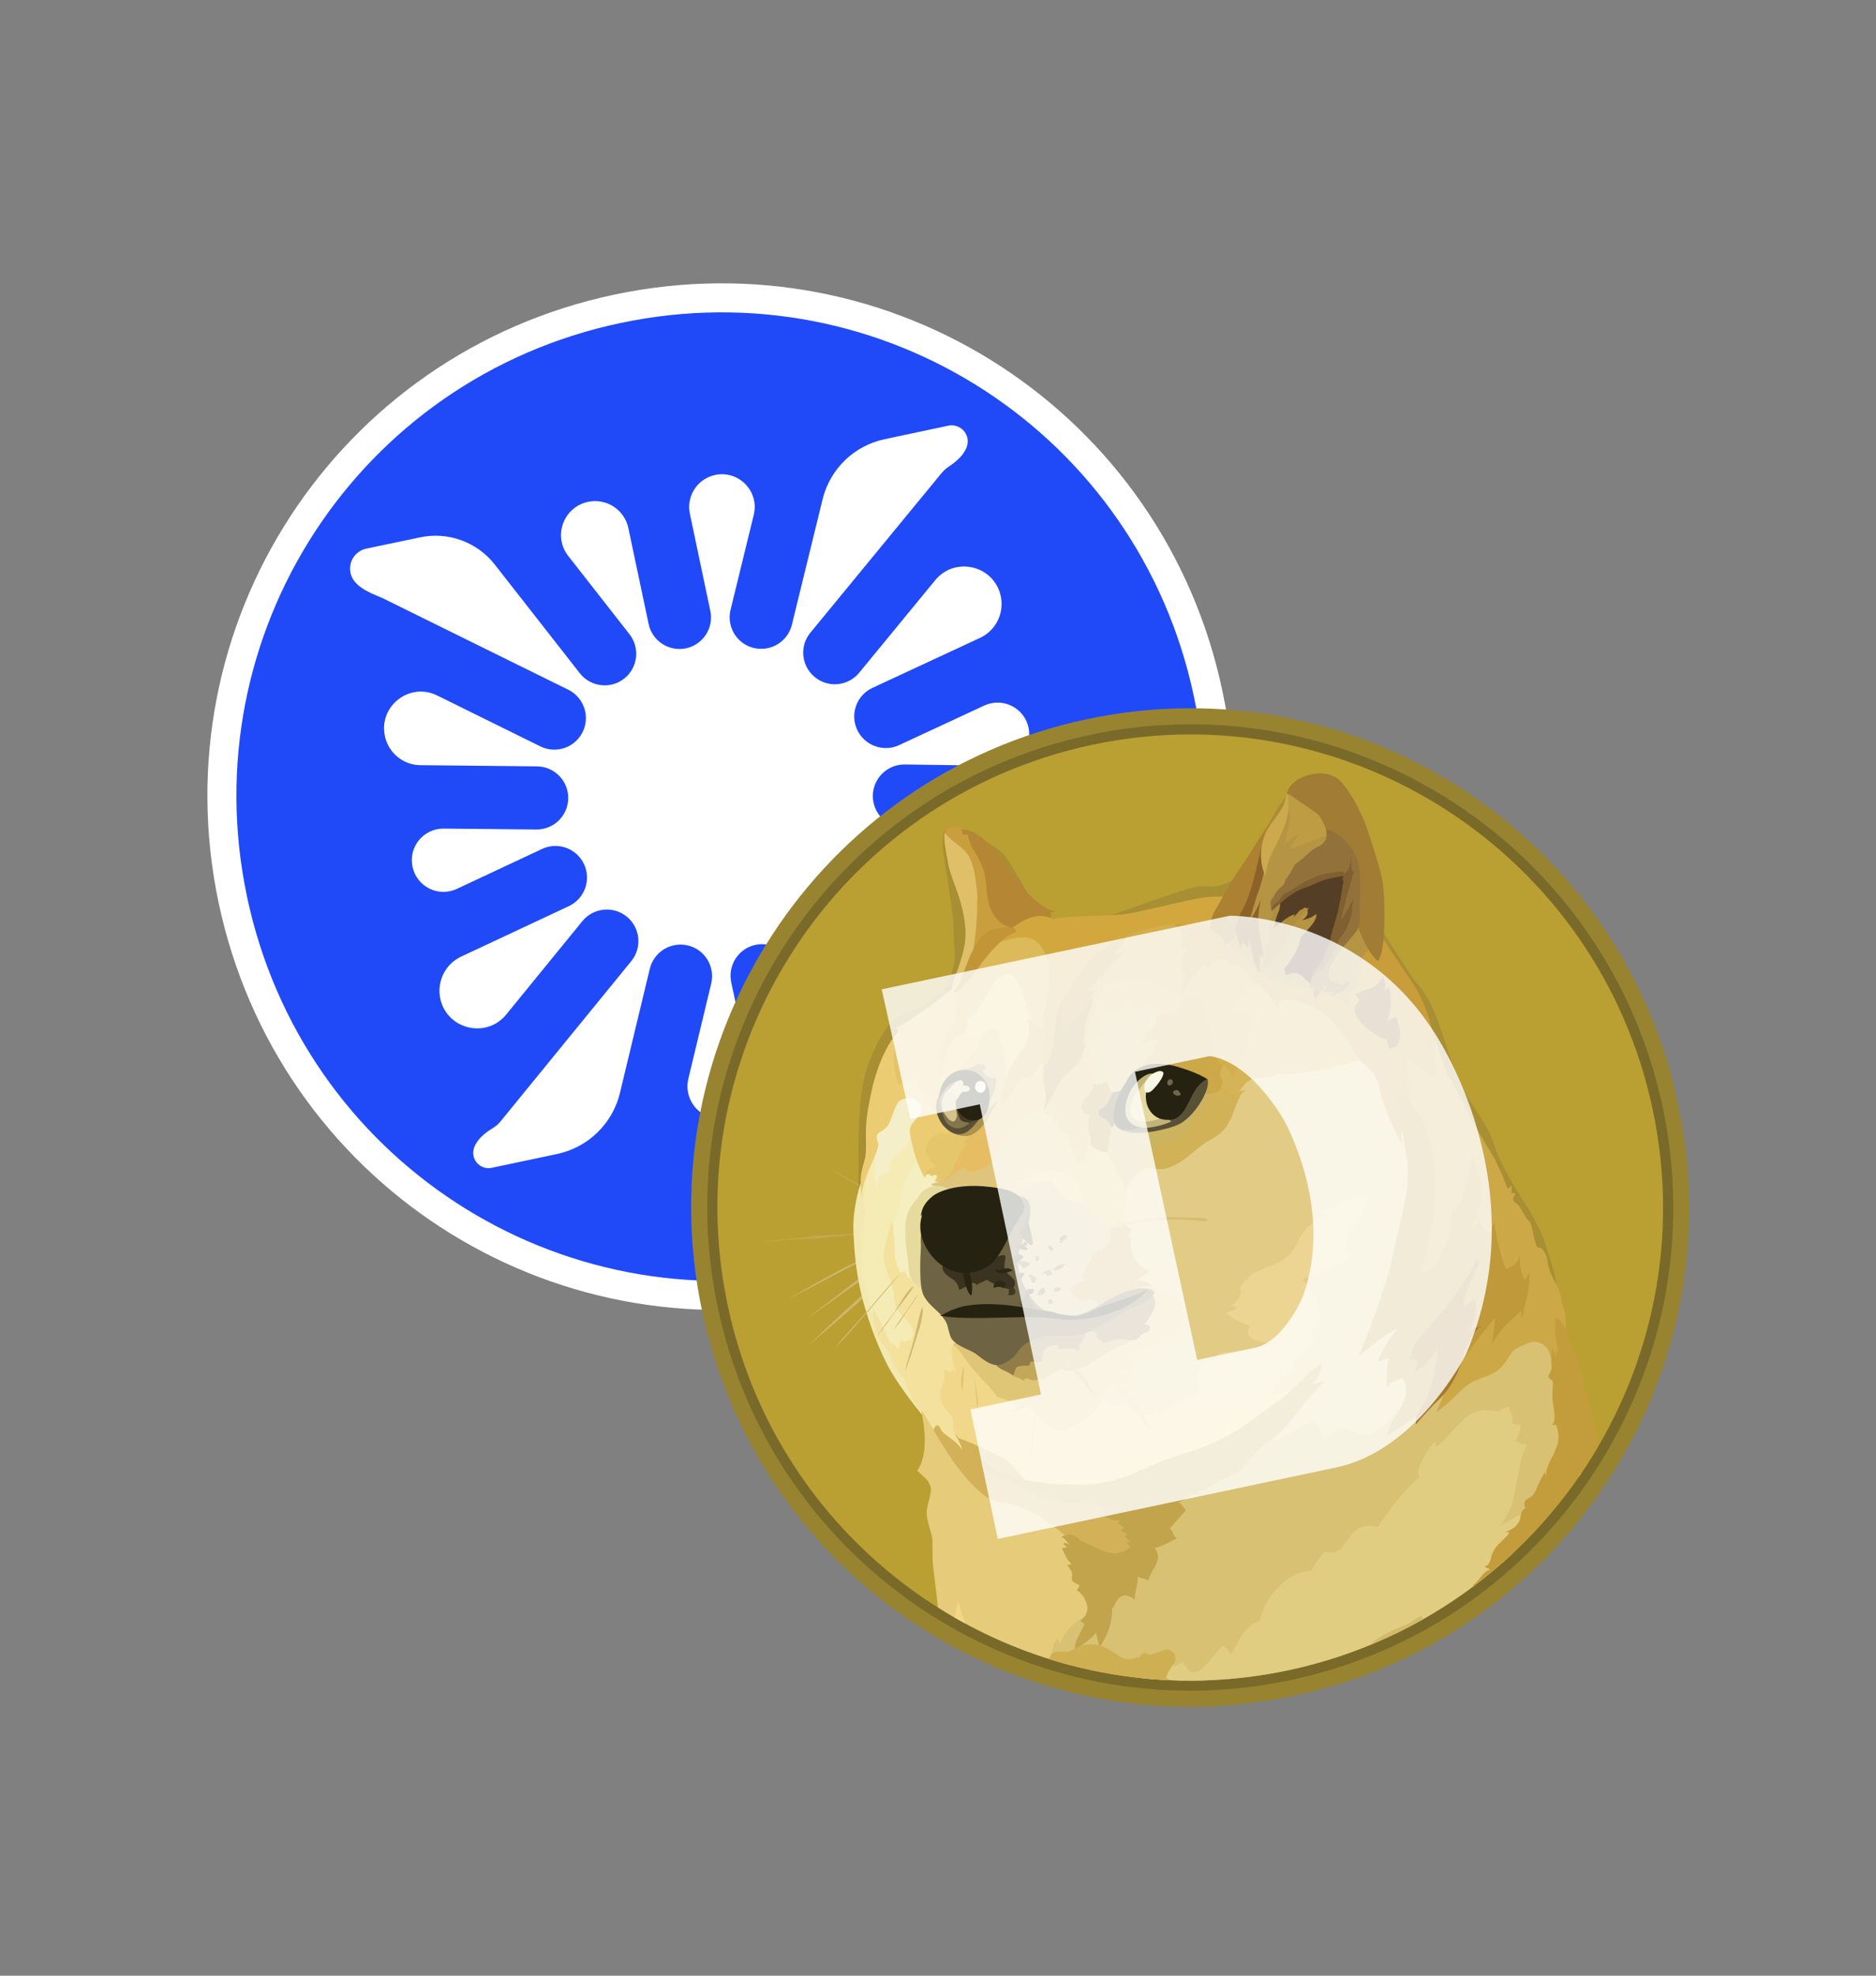 <svg width="19" height="20" viewBox="0 0 19 20" fill="none" xmlns="http://www.w3.org/2000/svg">
<rect x="0" y="0" width="19" height="20" fill="#808080" stroke="none"/>
<g clip-path="url(#clip0_1_101)">
<path d="M8.34 13.003C11.077 12.425 12.814 9.758 12.236 7.022C11.658 4.285 8.991 2.548 6.254 3.126C3.518 3.704 1.781 6.371 2.358 9.108C2.936 11.844 5.603 13.581 8.34 13.003Z" fill="#204AF8" stroke="white" stroke-width="0.294"/>
<path fill-rule="evenodd" clip-rule="evenodd" d="M5.011 5.715C4.831 5.486 4.537 5.379 4.253 5.44L3.709 5.554C3.597 5.578 3.526 5.688 3.55 5.8C3.577 5.93 3.732 5.997 3.855 6.046C3.863 6.05 3.871 6.053 3.879 6.057L5.755 6.982C5.914 7.06 5.979 7.252 5.901 7.41C5.823 7.569 5.631 7.634 5.473 7.556L4.427 7.04C4.148 6.903 3.834 7.147 3.898 7.451C3.934 7.622 4.084 7.745 4.259 7.746L5.438 7.758C5.615 7.76 5.757 7.904 5.755 8.081C5.753 8.257 5.609 8.399 5.432 8.397L4.494 8.388C4.289 8.386 4.135 8.574 4.178 8.774C4.22 8.976 4.44 9.086 4.627 8.998L5.49 8.594C5.65 8.519 5.84 8.588 5.915 8.748C5.99 8.907 5.921 9.098 5.761 9.173L4.67 9.684C4.51 9.759 4.423 9.935 4.459 10.108C4.525 10.421 4.925 10.518 5.127 10.27L5.898 9.325C6.01 9.188 6.211 9.168 6.348 9.279C6.485 9.391 6.505 9.592 6.394 9.729L5.071 11.35C5.046 11.381 5.017 11.405 4.985 11.424C4.886 11.482 4.772 11.59 4.796 11.702C4.814 11.786 4.896 11.84 4.98 11.822L5.642 11.682C5.956 11.616 6.204 11.375 6.279 11.063L6.581 9.807C6.623 9.635 6.795 9.53 6.967 9.571C7.139 9.612 7.244 9.785 7.203 9.957L6.972 10.918C6.915 11.155 7.124 11.37 7.362 11.319C7.542 11.281 7.656 11.105 7.617 10.926L7.406 9.945C7.369 9.772 7.479 9.602 7.651 9.565C7.824 9.528 7.994 9.638 8.031 9.81L8.243 10.792C8.282 10.973 8.459 11.088 8.64 11.05C8.882 10.998 8.987 10.711 8.835 10.516L8.21 9.712C8.102 9.572 8.127 9.371 8.267 9.263C8.406 9.155 8.607 9.18 8.715 9.319L9.563 10.411C9.744 10.644 10.043 10.753 10.331 10.692L10.89 10.574C10.998 10.552 11.067 10.446 11.044 10.338C11.017 10.21 10.864 10.145 10.741 10.101C10.729 10.097 10.717 10.092 10.706 10.086L8.833 9.153C8.675 9.074 8.611 8.882 8.69 8.724C8.768 8.566 8.96 8.502 9.118 8.58L10.165 9.102C10.444 9.241 10.761 8.996 10.696 8.691C10.66 8.52 10.511 8.397 10.336 8.395L9.156 8.378C8.979 8.376 8.838 8.231 8.84 8.054C8.843 7.877 8.988 7.736 9.165 7.739L10.1 7.752C10.304 7.755 10.459 7.567 10.417 7.366C10.374 7.165 10.156 7.056 9.969 7.142L9.106 7.543C8.946 7.617 8.755 7.547 8.681 7.387C8.607 7.227 8.676 7.037 8.837 6.963L9.924 6.458C10.085 6.384 10.172 6.209 10.136 6.036C10.07 5.725 9.674 5.628 9.472 5.873L8.702 6.81C8.589 6.947 8.388 6.966 8.252 6.854C8.115 6.742 8.095 6.54 8.208 6.404L9.537 4.788C9.559 4.762 9.584 4.74 9.611 4.722C9.709 4.659 9.822 4.55 9.798 4.435C9.779 4.347 9.693 4.291 9.605 4.309L8.96 4.446C8.65 4.511 8.406 4.748 8.331 5.055L8.02 6.325C7.978 6.496 7.805 6.601 7.633 6.559C7.462 6.518 7.357 6.344 7.399 6.173L7.634 5.212C7.692 4.974 7.482 4.758 7.243 4.808C7.064 4.846 6.949 5.022 6.987 5.201L7.194 6.184C7.231 6.357 7.12 6.526 6.948 6.563C6.775 6.599 6.605 6.489 6.569 6.316L6.364 5.346C6.325 5.16 6.142 5.041 5.956 5.08C5.706 5.133 5.598 5.429 5.756 5.629L6.376 6.421C6.484 6.56 6.46 6.761 6.321 6.87C6.182 6.979 5.981 6.954 5.872 6.815L5.011 5.715Z" fill="white"/>
</g>
<g clip-path="url(#clip1_1_101)">
<path d="M13.098 17.168C15.829 16.591 17.575 13.911 16.998 11.18C16.421 8.449 13.741 6.703 11.01 7.28C8.279 7.857 6.533 10.537 7.11 13.268C7.687 15.998 10.367 17.745 13.098 17.168Z" fill="#988430"/>
<path d="M13.066 17.009C15.709 16.451 17.399 13.856 16.841 11.213C16.283 8.57 13.688 6.88 11.044 7.438C8.401 7.996 6.711 10.591 7.269 13.234C7.827 15.877 10.422 17.567 13.066 17.009Z" fill="#7A6A2A"/>
<path d="M13.044 16.909C15.631 16.363 17.286 13.822 16.739 11.235C16.193 8.648 13.653 6.993 11.065 7.539C8.478 8.086 6.823 10.626 7.37 13.213C7.916 15.801 10.456 17.455 13.044 16.909Z" fill="#BA9F33"/>
<path fill-rule="evenodd" clip-rule="evenodd" d="M9.161 12.283C9.128 12.263 9.093 12.244 9.06 12.224C9.028 12.204 8.994 12.184 8.961 12.165L8.861 12.103C8.845 12.093 8.828 12.084 8.811 12.073C8.795 12.064 8.776 12.053 8.76 12.044C8.627 11.963 8.494 11.882 8.363 11.8C8.498 11.879 8.63 11.958 8.765 12.039L8.812 12.07C8.829 12.081 8.846 12.09 8.862 12.101L8.962 12.16C8.995 12.179 9.028 12.199 9.061 12.221C9.095 12.243 9.128 12.263 9.161 12.283L9.161 12.283ZM7.692 12.577C7.692 12.577 8.103 12.533 8.305 12.52C8.492 12.507 9.078 12.475 9.078 12.475L7.692 12.577ZM7.692 12.577C7.807 12.562 7.923 12.55 8.038 12.539C8.097 12.532 8.153 12.527 8.21 12.521L8.296 12.513C8.325 12.511 8.353 12.509 8.382 12.507L8.73 12.49L8.903 12.482C8.961 12.48 9.018 12.479 9.078 12.476C9.021 12.482 8.962 12.486 8.905 12.49L8.732 12.502L8.386 12.523C8.357 12.525 8.328 12.525 8.299 12.527L8.213 12.535C8.156 12.541 8.097 12.545 8.04 12.551C7.925 12.561 7.809 12.57 7.692 12.576L7.692 12.577ZM9.06 12.588C9.06 12.588 8.654 12.787 8.518 12.859C8.384 12.928 7.981 13.151 7.981 13.151L9.06 12.588L9.06 12.588Z" fill="#CFB66C"/>
<path fill-rule="evenodd" clip-rule="evenodd" d="M9.06 12.588C8.971 12.636 8.882 12.683 8.791 12.729L8.521 12.867C8.432 12.915 8.343 12.962 8.254 13.01L8.12 13.079C8.075 13.103 8.03 13.125 7.984 13.149C8.028 13.123 8.072 13.097 8.117 13.073L8.249 12.998C8.338 12.948 8.427 12.9 8.516 12.85C8.608 12.806 8.697 12.76 8.789 12.716C8.876 12.674 8.968 12.63 9.06 12.588L9.06 12.588ZM8.097 13.402C8.14 13.375 8.631 13.007 8.745 12.921C8.802 12.878 8.972 12.773 8.972 12.773L8.097 13.402Z" fill="#CFB66C"/>
<path fill-rule="evenodd" clip-rule="evenodd" d="M8.095 13.403C8.133 13.378 8.168 13.351 8.204 13.324L8.311 13.243L8.524 13.079C8.596 13.025 8.664 12.967 8.738 12.914C8.776 12.888 8.814 12.865 8.853 12.842L8.912 12.809C8.932 12.799 8.951 12.788 8.972 12.778C8.9 12.832 8.824 12.882 8.752 12.935C8.682 12.991 8.608 13.04 8.533 13.093L8.314 13.25C8.24 13.3 8.168 13.352 8.095 13.403L8.095 13.403ZM8.194 13.613C8.194 13.613 8.626 13.22 8.776 13.092C8.854 13.023 9.112 12.82 9.112 12.82L8.194 13.613Z" fill="#CFB66C"/>
<path fill-rule="evenodd" clip-rule="evenodd" d="M8.195 13.613C8.267 13.544 8.341 13.474 8.415 13.403L8.525 13.3C8.563 13.265 8.599 13.232 8.638 13.197C8.676 13.163 8.712 13.128 8.751 13.095C8.769 13.078 8.789 13.062 8.809 13.048L8.869 13C8.949 12.938 9.029 12.875 9.114 12.818C9.041 12.889 8.963 12.953 8.886 13.019C8.848 13.052 8.808 13.083 8.77 13.116C8.732 13.149 8.696 13.184 8.657 13.216C8.619 13.251 8.582 13.284 8.543 13.316L8.428 13.415L8.195 13.613L8.195 13.613ZM9.121 12.884C9.121 12.884 8.865 13.184 8.781 13.28C8.698 13.376 8.451 13.649 8.451 13.649L9.121 12.884Z" fill="#CFB66C"/>
<path fill-rule="evenodd" clip-rule="evenodd" d="M11.281 14.41L11.061 14.146L11.074 13.756L11.671 13.367L11.275 12.858L11.29 12.255L11.439 11.687L12.206 11.395L12.672 10.716L13.951 10.545L14.482 11.839L14.364 13.635L14.279 14.57L13.188 14.844L12.603 14.598L11.953 14.474L11.281 14.41Z" fill="#E2CC85"/>
<path fill-rule="evenodd" clip-rule="evenodd" d="M13.207 13.992C13.207 13.992 13.07 14.094 12.807 14.133C12.711 14.048 12.175 14.111 12.175 14.111C12.175 14.111 12.105 14.105 11.999 14.178C11.893 14.25 11.781 14.267 11.683 14.315C11.585 14.362 11.454 14.249 11.37 14.238C11.284 14.225 11.164 14.176 11.164 14.176L10.938 14.201L10.454 14.107L9.598 13.552L9.47 13.894L9.489 14.278L9.796 14.674L10.482 15.076L11.664 15.124L12.287 14.788L13.045 14.26L13.207 13.992L13.207 13.992Z" fill="#F1D789"/>
<path fill-rule="evenodd" clip-rule="evenodd" d="M8.699 12.345L8.751 11.884L8.861 11.569L9.398 11.409L9.335 11.921L9.05 12.831L9.393 13.516L9.092 13.755L8.956 13.619L8.796 13.273L8.704 12.866L8.699 12.345Z" fill="#F4ECB4"/>
<path fill-rule="evenodd" clip-rule="evenodd" d="M9.828 14.676L9.692 14.551C9.692 14.551 9.649 14.488 9.653 14.423C9.655 14.358 9.652 14.355 9.639 14.334C9.627 14.312 9.542 14.246 9.532 14.177C9.521 14.106 9.507 14.085 9.546 14.019C9.588 13.954 9.553 13.864 9.553 13.864L9.632 13.893L9.642 13.866C9.642 13.866 9.672 13.88 9.679 13.912C9.675 13.867 9.61 13.672 9.653 13.615C9.696 13.559 9.844 13.798 9.844 13.798L9.707 13.434L9.478 13.08L9.14 12.783L9.043 12.399L9.036 12.365C9.036 12.365 8.954 12.576 8.951 12.73C8.949 12.836 9.032 12.946 9.051 13.093C9.071 13.239 9.057 13.231 9.104 13.28C9.152 13.33 9.262 13.429 9.246 13.521C9.232 13.6 9.12 13.57 9.12 13.57C9.12 13.57 9.113 13.634 9.09 13.661C9.073 13.628 9.058 13.608 9.034 13.59C9.036 13.604 9.036 13.623 9.036 13.623C9.036 13.623 9.006 13.572 8.974 13.506C8.931 13.418 8.879 13.301 8.842 13.241C8.84 13.28 8.84 13.4 8.84 13.4L8.891 13.573L9.008 13.801L9.105 13.945L9.207 14.126L9.288 14.245L9.352 14.335L9.437 14.55L9.659 14.704L9.765 14.727L9.828 14.676L9.828 14.676Z" fill="#F3E19D"/>
<path fill-rule="evenodd" clip-rule="evenodd" d="M8.717 11.974C8.717 11.974 8.634 12.223 8.643 12.454C8.653 12.685 8.669 12.928 8.757 13.227C8.846 13.529 8.931 13.707 8.996 13.834C9.107 14.043 9.336 14.319 9.336 14.319L9.339 14.306C9.3 14.26 9.267 14.209 9.239 14.156C9.199 14.076 9.17 13.977 9.14 13.935C9.113 13.893 9.075 13.86 9.049 13.807C9.024 13.757 9.004 13.672 8.949 13.618C8.926 13.596 8.89 13.534 8.869 13.468C8.84 13.368 8.828 13.253 8.799 13.162C8.749 13.012 8.715 12.909 8.714 12.825C8.713 12.741 8.748 12.494 8.76 12.301C8.769 12.177 8.728 12.083 8.768 11.968C8.809 11.854 8.828 11.757 8.828 11.693C8.832 11.634 8.717 11.974 8.717 11.974L8.717 11.974Z" fill="#F2E8B0"/>
<path fill-rule="evenodd" clip-rule="evenodd" d="M9.318 11.754C9.318 11.754 9.256 11.788 9.231 11.83C9.206 11.87 9.198 11.901 9.167 11.967C9.136 12.033 9.143 12.08 9.123 12.159C9.103 12.236 9.047 12.357 9.045 12.397C9.044 12.436 9.065 12.616 9.063 12.703C9.063 12.79 9.122 12.884 9.122 12.884L9.165 12.865C9.165 12.865 9.178 12.924 9.232 12.955C9.286 12.984 9.257 12.811 9.257 12.811L9.306 12.199L9.526 11.971L9.525 11.824L9.318 11.754L9.318 11.754Z" fill="#F5EEC0"/>
<path fill-rule="evenodd" clip-rule="evenodd" d="M9.497 11.988C9.497 11.988 9.378 12.022 9.328 12.077C9.308 12.1 9.301 12.116 9.28 12.143C9.241 12.193 9.201 12.239 9.189 12.295C9.174 12.352 9.162 12.435 9.174 12.586C9.179 12.649 9.191 12.706 9.196 12.757C9.202 12.825 9.201 12.881 9.216 12.918C9.24 12.993 9.328 13.016 9.354 13.101L9.5 12.984L9.526 12.342L9.811 12.067L9.581 11.899L9.497 11.988L9.497 11.988Z" fill="#E6DB9D"/>
<path fill-rule="evenodd" clip-rule="evenodd" d="M9.499 16.272C9.498 16.266 9.498 16.259 9.497 16.253C9.477 16.042 9.449 15.886 9.445 15.784C9.442 15.64 9.449 15.585 9.434 15.534C9.41 15.452 9.391 15.393 9.386 15.327C9.38 15.24 9.442 15.122 9.425 15.053C9.411 14.998 9.376 14.967 9.345 14.939C9.314 14.911 9.289 14.886 9.289 14.886C9.289 14.886 9.429 14.739 9.331 14.285C9.335 14.285 9.338 14.286 9.342 14.287L9.471 14.499L9.54 14.555L9.836 14.905L10.165 15.113L10.625 15.299L10.936 15.521L11.116 16.249L10.877 16.747L10.843 16.857C10.368 16.732 9.914 16.534 9.499 16.272L9.499 16.272Z" fill="#E5CB7A"/>
<path fill-rule="evenodd" clip-rule="evenodd" d="M10.657 16.76C10.657 16.76 10.643 16.668 10.706 16.593C10.722 16.61 10.734 16.628 10.735 16.642C10.743 16.616 10.806 16.442 11.013 16.357C11.22 16.272 11.239 16.104 11.239 16.104L11.608 15.592L12.029 15.001L12.617 14.644L12.898 14.508C12.898 14.508 12.908 14.529 12.907 14.579C12.962 14.564 13.078 14.51 13.196 14.438C13.243 14.407 13.289 14.389 13.32 14.41C13.365 14.437 13.389 14.52 13.402 14.569C13.46 14.542 13.519 14.468 13.577 14.461C13.67 14.452 13.774 14.542 13.867 14.522C13.989 14.496 14.028 14.409 14.101 14.332C14.145 14.286 14.21 14.227 14.245 14.188C14.329 14.094 15.31 13.552 15.31 13.552L15.684 13.498L15.826 13.881L16.013 14.921C16.01 14.925 16.007 14.93 16.003 14.935L14.515 16.162L12.271 17.007C11.733 17.032 11.195 16.965 10.68 16.81L10.657 16.76L10.657 16.76Z" fill="#D8C173"/>
<path fill-rule="evenodd" clip-rule="evenodd" d="M9.666 16.373C9.685 16.297 9.702 16.233 9.703 16.212C9.716 16.252 9.743 16.342 9.778 16.436C9.741 16.415 9.703 16.394 9.666 16.373L9.666 16.373Z" fill="#F1D789"/>
<path fill-rule="evenodd" clip-rule="evenodd" d="M11.565 16.988L11.847 16.841L11.874 16.844C11.874 16.844 11.89 16.849 11.895 16.876C11.928 16.847 11.961 16.844 11.981 16.825C11.999 16.848 12.029 16.93 12.084 16.929C12.141 16.929 12.193 16.881 12.243 16.823C12.293 16.763 12.348 16.689 12.393 16.655C12.419 16.685 12.443 16.717 12.466 16.751C12.521 16.683 12.592 16.441 12.759 16.41C12.784 16.286 12.843 16.172 12.932 16.081C13.064 15.944 13.159 15.916 13.282 15.9C13.317 15.827 13.365 15.762 13.423 15.707C13.445 15.711 13.507 15.733 13.569 15.686C13.632 15.639 13.684 15.499 13.784 15.461C13.838 15.442 13.897 15.442 13.951 15.461C13.951 15.461 14.189 15.099 14.375 14.956C14.362 14.934 14.327 14.847 14.528 14.595C14.544 14.604 14.542 14.64 14.552 14.64C14.556 14.639 14.61 14.601 14.672 14.527C14.751 14.438 14.846 14.342 14.909 14.308C15.028 14.243 15.178 14.292 15.178 14.292C15.188 14.281 15.2 14.273 15.212 14.266C15.243 14.254 15.265 14.245 15.282 14.235C15.289 14.277 15.327 14.343 15.319 14.409C15.347 14.418 15.376 14.424 15.405 14.426C15.398 14.459 15.384 14.54 15.342 14.587C15.388 14.598 15.398 14.62 15.462 14.628C15.445 14.666 15.418 14.732 15.408 14.771C15.398 14.813 15.367 14.982 15.352 15.047C15.335 15.113 15.318 15.23 15.303 15.256C15.289 15.281 15.239 15.389 15.195 15.446C15.238 15.418 15.42 15.318 15.498 15.278C15.481 15.319 15.396 15.53 15.313 15.732C14.814 16.196 14.221 16.548 13.574 16.765C12.928 16.981 12.243 17.058 11.565 16.989L11.565 16.988Z" fill="#E0CD81"/>
<path fill-rule="evenodd" clip-rule="evenodd" d="M9.513 11.963C9.513 11.963 9.443 11.978 9.432 11.99C9.42 12.003 9.508 12.005 9.535 12.009C9.563 12.014 9.627 12.046 9.649 12.078C9.67 12.109 10.197 12.202 10.197 12.202L10.538 12.112L10.622 11.923L10.354 11.773L10.414 11.273L10.212 11.351L9.771 11.758L9.539 11.908L9.513 11.963Z" fill="#DFC57C"/>
<path fill-rule="evenodd" clip-rule="evenodd" d="M10.298 11.959C10.304 11.966 10.313 11.971 10.322 11.974C10.331 11.977 10.341 11.977 10.351 11.975C10.422 11.96 10.491 11.963 10.526 11.994C10.584 12.042 10.749 12.199 10.749 12.199L11.074 12.244L11.019 11.884L10.64 11.724L10.293 11.942L10.297 11.959L10.297 11.959L10.298 11.959Z" fill="#E5CC7C"/>
<path fill-rule="evenodd" clip-rule="evenodd" d="M10.268 12.103C10.268 12.103 10.323 12.095 10.388 12.055C10.452 12.015 10.555 11.935 10.609 11.947C10.685 11.961 10.69 12.057 10.783 12.125C10.839 12.166 10.922 12.147 10.981 12.192C11.04 12.238 11.197 12.178 11.197 12.178L11.328 12.497L11.148 12.866L11.15 13.277L10.816 13.347L10.485 13.29L10.258 12.958L10.255 12.574L10.268 12.103Z" fill="#D2C281"/>
<path fill-rule="evenodd" clip-rule="evenodd" d="M10.918 11.982C10.927 11.983 10.936 11.983 10.945 11.981C10.937 11.991 10.921 12.013 10.938 12.057C10.956 12.101 10.994 12.153 10.979 12.193C11.001 12.208 11.018 12.228 11.031 12.25C11.053 12.287 11.064 12.322 11.154 12.309C11.143 12.319 11.133 12.331 11.125 12.344C11.125 12.344 11.198 12.385 11.24 12.428C11.271 12.42 11.351 12.375 11.351 12.375L11.371 12.384L11.405 12.36C11.405 12.36 11.367 12.354 11.374 12.263C11.383 12.182 11.405 12.182 11.406 12.176C11.406 12.17 11.405 12.087 11.399 12.055C11.402 12.011 11.385 11.883 11.385 11.883L11.3 11.609L11.138 11.552L10.997 11.464L10.93 11.695L10.873 11.783L10.905 11.964L10.918 11.982Z" fill="#E2C270"/>
<path fill-rule="evenodd" clip-rule="evenodd" d="M11.214 11.676C11.214 11.676 11.255 11.743 11.277 11.797C11.278 11.786 11.277 11.774 11.275 11.762C11.275 11.762 11.319 11.869 11.332 11.913C11.34 11.91 11.347 11.906 11.351 11.914C11.354 11.921 11.391 12.006 11.397 12.057C11.419 11.995 11.455 11.939 11.503 11.894C11.531 11.867 11.564 11.838 11.603 11.828C11.664 11.813 11.718 11.845 11.791 11.829C11.969 11.791 12.102 11.627 12.212 11.562C12.293 11.514 12.364 11.477 12.406 11.417C12.428 11.39 12.463 11.333 12.489 11.253C12.525 11.146 12.565 11.051 12.62 11.029C12.595 11.039 12.569 11.047 12.542 11.051C12.542 11.051 12.556 11.03 12.581 10.999C12.606 10.969 12.635 10.932 12.686 10.921C12.778 10.902 12.826 10.906 12.877 10.895C12.928 10.883 12.955 10.864 12.955 10.864C12.955 10.864 13.017 10.891 13.137 10.865C13.259 10.841 13.342 10.835 13.406 10.827C13.47 10.819 13.678 10.751 13.739 10.74C13.779 10.733 13.82 10.735 13.859 10.744L13.543 10.216L12.709 9.749L12.352 10.134L11.844 10.915L11.268 11.278L11.169 11.452L11.216 11.675L11.214 11.676Z" fill="#CCB360"/>
<path fill-rule="evenodd" clip-rule="evenodd" d="M12.547 11.053C12.547 11.053 12.561 11.032 12.585 11.002C12.61 10.971 12.639 10.934 12.691 10.923C12.782 10.904 12.83 10.908 12.882 10.897C12.932 10.885 12.959 10.867 12.959 10.867C12.959 10.867 13.021 10.893 13.142 10.867C13.263 10.843 13.346 10.837 13.41 10.829C13.475 10.821 13.682 10.753 13.743 10.742C13.783 10.735 13.824 10.736 13.863 10.746L13.72 10.508L13.576 10.334L13.213 10.073C13.213 10.073 12.816 9.94 12.813 9.939C12.811 9.938 12.683 9.931 12.683 9.931L12.404 10.192L12.273 11.005L12.3 11.164L12.507 11.213C12.537 11.124 12.576 11.05 12.623 11.032C12.58 11.046 12.547 11.053 12.547 11.053L12.547 11.053Z" fill="#D5B457"/>
<path fill-rule="evenodd" clip-rule="evenodd" d="M12.556 11.108C12.528 11.115 12.504 11.115 12.493 11.096C12.455 11.034 12.434 11.028 12.414 11.033C12.394 11.037 12.376 11.086 12.361 11.093C12.345 11.1 12.315 11.051 12.315 11.051L12.296 11.047C12.296 11.047 12.207 11.136 12.151 11.23C12.095 11.325 12.004 11.484 11.955 11.52C11.907 11.555 11.724 11.602 11.664 11.629C11.604 11.656 11.544 11.716 11.537 11.728C11.529 11.741 11.569 11.744 11.577 11.753C11.585 11.762 11.516 11.772 11.513 11.783C11.511 11.792 11.54 11.834 11.555 11.855C11.57 11.842 11.588 11.834 11.607 11.829C11.668 11.815 11.722 11.846 11.795 11.831C11.973 11.793 12.106 11.629 12.216 11.564C12.297 11.516 12.368 11.478 12.411 11.419C12.431 11.392 12.467 11.334 12.494 11.254C12.514 11.199 12.534 11.147 12.556 11.107L12.556 11.108Z" fill="#D2B257"/>
<path fill-rule="evenodd" clip-rule="evenodd" d="M10.843 15.605C10.843 15.605 10.815 15.549 10.636 15.428C10.585 15.393 10.552 15.363 10.519 15.343C10.435 15.292 10.391 15.283 10.333 15.256C10.207 15.198 10.089 15.223 9.977 15.143C9.865 15.063 9.718 14.896 9.604 14.718C9.49 14.54 9.457 14.482 9.456 14.477C9.455 14.471 9.467 14.429 9.493 14.429C9.52 14.43 9.531 14.479 9.54 14.49C9.557 14.507 9.575 14.522 9.595 14.536C9.641 14.571 9.706 14.612 9.749 14.683C9.73 14.618 9.692 14.55 9.692 14.55C9.692 14.55 9.852 14.61 9.991 14.677C10.132 14.744 10.188 14.766 10.236 14.818C10.283 14.869 10.399 15.008 10.449 15.045C10.498 15.082 11.08 15.139 11.08 15.139L11.381 15.278L11.569 15.533L11.502 15.712L11.317 15.795L10.973 15.72L10.843 15.605L10.843 15.605Z" fill="#D2B159"/>
<path fill-rule="evenodd" clip-rule="evenodd" d="M9.94 14.779C9.94 14.779 10.027 14.87 10.208 14.936C10.371 14.993 10.615 15.024 10.829 15.028C10.951 15.031 11.073 15.028 11.178 15.008C11.461 14.952 11.638 14.83 11.874 14.753C12.001 14.712 12.159 14.668 12.317 14.593C12.52 14.497 12.634 14.412 12.789 14.295C12.902 14.211 13.007 14.144 13.088 14.069C13.202 13.965 13.279 13.859 13.384 13.81C13.379 13.851 13.378 13.921 13.284 14.014C13.342 14 13.42 13.979 13.42 13.979C13.42 13.979 13.353 14.041 13.239 14.172C13.169 14.253 13.082 14.383 12.984 14.478C12.921 14.539 12.848 14.589 12.802 14.628C12.69 14.724 12.647 14.77 12.582 14.873C12.611 14.865 12.614 14.866 12.614 14.866C12.614 14.866 12.512 14.902 12.445 14.957C12.429 14.961 12.4 14.961 12.355 14.985C12.32 15.005 12.276 15.042 12.228 15.067C12.16 15.104 12.134 15.1 12.134 15.1L12.151 15.121C12.151 15.121 12.056 15.14 12.025 15.15C12.031 15.15 12.03 15.153 12.03 15.153C12.024 15.155 12.019 15.158 12.015 15.162C12.002 15.175 11.987 15.186 11.97 15.194C11.961 15.197 11.953 15.199 11.941 15.204C11.947 15.213 11.99 15.26 12.011 15.289C12.001 15.299 11.849 15.473 11.849 15.473C11.857 15.481 11.863 15.489 11.869 15.498C11.878 15.514 11.886 15.54 11.894 15.55C11.913 15.572 11.922 15.574 11.922 15.574C11.922 15.574 11.901 15.582 11.865 15.6C11.835 15.615 11.799 15.637 11.745 15.656C11.728 15.662 11.712 15.667 11.695 15.671C11.706 15.687 11.756 15.747 11.707 15.838C11.659 15.929 11.641 15.945 11.632 15.999C11.62 15.993 11.608 15.989 11.595 15.985C11.572 15.98 11.539 15.972 11.525 15.955C11.524 15.982 11.521 16.009 11.517 16.035C11.508 16.093 11.489 16.152 11.492 16.194C11.466 16.174 11.416 16.135 11.363 16.157C11.309 16.178 11.281 16.262 11.276 16.286C11.273 16.272 11.261 16.264 11.262 16.28C11.265 16.298 11.273 16.489 11.135 16.673C11.125 16.636 11.108 16.553 11.098 16.527C11.086 16.546 11.071 16.573 10.966 16.647C10.864 16.721 10.893 16.766 10.893 16.766C10.893 16.766 10.866 16.689 10.909 16.593C10.953 16.497 10.983 16.45 10.981 16.444C10.979 16.437 10.975 16.432 10.97 16.427C10.96 16.421 10.942 16.415 10.941 16.409C10.949 16.403 11.035 16.337 11.009 16.244C10.986 16.16 10.941 16.124 10.908 16.098C10.904 16.095 10.939 16.056 10.931 16.048C10.926 16.043 10.867 16.016 10.856 15.998C10.855 15.985 10.855 15.973 10.857 15.961C10.859 15.942 10.86 15.929 10.856 15.918C10.848 15.898 10.815 15.848 10.807 15.844C10.813 15.844 10.853 15.834 10.853 15.834C10.853 15.834 10.81 15.789 10.799 15.767C10.788 15.744 10.763 15.683 10.754 15.672C10.768 15.671 10.802 15.666 10.801 15.662C10.8 15.65 10.765 15.637 10.776 15.618C10.786 15.618 10.806 15.622 10.828 15.641C10.813 15.617 10.786 15.571 10.749 15.558C10.763 15.549 10.814 15.523 10.867 15.541C10.92 15.559 10.944 15.595 10.944 15.595C10.944 15.595 10.977 15.611 11.027 15.634C11.085 15.662 11.16 15.705 11.269 15.723C11.293 15.73 11.348 15.719 11.387 15.702C11.403 15.694 11.419 15.684 11.432 15.672C11.437 15.668 11.442 15.664 11.448 15.66C11.436 15.645 11.422 15.63 11.408 15.617C11.421 15.614 11.438 15.612 11.438 15.612C11.438 15.612 11.443 15.588 11.391 15.556C11.399 15.544 11.409 15.536 11.406 15.519C11.392 15.521 11.364 15.506 11.356 15.499C11.363 15.492 11.371 15.471 11.384 15.462C11.37 15.455 11.332 15.421 11.317 15.42C11.329 15.413 11.34 15.404 11.351 15.395C11.351 15.395 11.28 15.391 11.255 15.382C11.23 15.37 11.193 15.35 11.172 15.346C11.15 15.342 11.114 15.345 11.096 15.332C11.111 15.334 11.132 15.325 11.148 15.322C11.159 15.319 11.165 15.319 11.169 15.319C11.167 15.313 11.164 15.301 11.194 15.291C11.209 15.285 11.223 15.278 11.235 15.268C11.235 15.268 11.205 15.273 11.165 15.248C11.124 15.223 11.091 15.203 11.071 15.203C11.05 15.204 11.016 15.229 10.992 15.232C10.96 15.235 10.943 15.222 10.943 15.222C10.943 15.222 10.838 15.254 10.572 15.16C10.341 15.078 10.229 14.986 10.229 14.986C10.209 14.984 10.188 14.979 10.169 14.973C10.084 14.949 9.96 14.888 9.94 14.778L9.94 14.779Z" fill="#C2A44D"/>
<path fill-rule="evenodd" clip-rule="evenodd" d="M11.87 9.357C11.89 9.359 11.908 9.366 11.924 9.379C11.971 9.414 12.012 9.49 11.945 9.596C11.981 9.601 11.996 9.601 12.024 9.591C12.002 9.633 11.951 9.722 11.96 9.789C11.968 9.843 12.005 9.852 12.005 9.852C12.005 9.852 11.966 9.922 11.985 10.022C12.003 9.989 12.024 9.959 12.048 9.93C12.097 9.87 12.167 9.799 12.216 9.754C12.218 9.768 12.223 9.782 12.23 9.794C12.23 9.794 12.315 9.688 12.41 9.707C12.453 9.716 12.447 9.775 12.447 9.775C12.447 9.775 12.496 9.744 12.542 9.774C12.587 9.803 12.661 9.889 12.696 9.921C12.712 9.936 12.75 9.963 12.793 10.008C12.852 10.072 12.905 10.141 12.95 10.215C12.943 10.173 12.94 10.106 13.067 10.122C13.194 10.138 13.347 10.197 13.496 10.345C13.645 10.493 13.714 10.681 13.786 10.743C13.859 10.802 13.943 10.908 13.958 10.957C13.972 11.005 13.984 11.17 14.194 11.578C14.199 11.436 14.187 11.127 14.187 11.127L14.16 10.858L14.02 10.037L13.02 9.51L12.254 9.168L11.83 9.301L11.87 9.357L11.87 9.357Z" fill="#CAA13E"/>
<path fill-rule="evenodd" clip-rule="evenodd" d="M13.704 10.235C13.704 10.235 13.675 10.158 13.446 10.066C13.218 9.975 13.062 10.008 12.895 9.926C12.765 9.86 12.607 9.681 12.518 9.629C12.431 9.578 12.379 9.389 12.379 9.389L12.581 9.131L12.835 8.526L13.072 8.121L13.263 8.295L13.52 8.493L13.736 8.954L13.928 9.655L13.703 10.235L13.704 10.235Z" fill="#B59544"/>
<path fill-rule="evenodd" clip-rule="evenodd" d="M14.132 11.033C14.115 10.924 14.079 10.819 14.025 10.723C13.938 10.57 13.761 10.303 13.684 10.205C13.637 10.089 13.651 10.076 13.672 10.058C13.692 10.039 13.769 9.971 13.78 9.787C13.791 9.602 13.938 9.565 13.938 9.565L14.015 9.479L14.226 9.796L14.413 10.083L14.501 10.315L14.572 10.513L14.598 10.958L14.336 11.319L14.132 11.033L14.132 11.033Z" fill="#C89D3A"/>
<path fill-rule="evenodd" clip-rule="evenodd" d="M10.625 16.794L10.623 16.786C10.629 16.78 10.633 16.773 10.637 16.766C10.641 16.757 10.643 16.747 10.646 16.743C10.654 16.738 10.689 16.718 10.71 16.717C10.73 16.717 10.788 16.728 10.815 16.72C10.873 16.706 10.931 16.648 11.041 16.646C11.207 16.642 11.268 16.742 11.374 16.784C11.446 16.814 11.508 16.781 11.517 16.779L11.539 16.775C11.543 16.774 11.565 16.734 11.582 16.732C11.614 16.727 11.623 16.753 11.643 16.75C11.692 16.746 11.777 16.697 11.825 16.699C11.839 16.701 11.853 16.706 11.865 16.713C11.877 16.721 11.887 16.732 11.894 16.745C11.91 16.772 11.91 16.811 11.892 16.838C11.852 16.894 11.814 16.947 11.812 16.987C11.826 16.994 11.84 17.001 11.853 17.009C11.436 16.992 11.023 16.92 10.625 16.795L10.625 16.794Z" fill="#CEB052"/>
<path fill-rule="evenodd" clip-rule="evenodd" d="M14.546 14.296C14.546 14.296 14.635 14.104 14.661 14.012C14.686 13.918 14.279 12.88 14.279 12.88L14.391 11.619L14.3 11.236C14.3 11.236 14.242 10.876 14.251 10.713C14.319 10.791 14.496 10.866 14.542 10.915C14.535 10.803 14.54 10.562 14.48 10.319C14.52 10.358 14.688 10.802 14.688 10.802L14.824 11.095L14.986 11.404L15.162 11.729L15.275 11.955L15.322 12.005L15.373 12.099L15.424 12.202L15.559 12.44L15.65 12.64L15.768 13.012C15.782 13.039 15.794 13.068 15.804 13.097C15.815 13.138 15.813 13.164 15.814 13.171C15.816 13.178 15.847 13.259 15.855 13.324C15.86 13.389 15.871 13.438 15.831 13.494C15.79 13.55 15.817 13.828 15.817 13.828L15.715 13.788C15.715 13.788 15.716 13.703 15.659 13.638C15.602 13.574 15.518 13.575 15.475 13.597C15.431 13.616 15.343 13.65 15.319 13.682C15.296 13.713 15.244 13.807 15.188 13.856C15.119 13.921 14.991 13.951 14.926 13.982C14.86 14.012 14.793 14.076 14.724 14.148C14.669 14.203 14.609 14.252 14.546 14.296L14.546 14.296Z" fill="#CCA847"/>
<path fill-rule="evenodd" clip-rule="evenodd" d="M14.915 16.044C14.915 16.044 14.921 16.047 14.932 16.05C15.444 15.664 15.874 15.179 16.195 14.624C16.157 14.463 16.116 14.298 16.096 14.238C16.055 14.111 16.037 13.976 16.016 13.9C15.996 13.824 15.887 13.52 15.85 13.444C15.811 13.367 15.761 13.336 15.755 13.337C15.749 13.34 15.748 13.498 15.755 13.536C15.764 13.573 15.775 13.666 15.78 13.689C15.774 13.689 15.768 13.675 15.767 13.669C15.763 13.691 15.761 13.728 15.758 13.733C15.755 13.738 15.756 13.698 15.749 13.691C15.742 13.685 15.732 13.691 15.73 13.67C15.729 13.658 15.728 13.646 15.729 13.634C15.729 13.634 15.712 13.674 15.713 13.768C15.715 13.86 15.715 13.863 15.71 13.872C15.707 13.883 15.682 13.921 15.682 13.934C15.685 13.956 15.721 13.971 15.726 13.982C15.732 14.002 15.722 14.101 15.722 14.148C15.722 14.196 15.745 14.284 15.744 14.332C15.745 14.375 15.742 14.401 15.719 14.424C15.739 14.424 15.76 14.425 15.76 14.425C15.76 14.425 15.813 14.538 15.763 14.654C15.745 14.694 15.742 14.711 15.721 14.749C15.68 14.82 15.653 14.896 15.658 14.941C15.652 14.928 15.648 14.916 15.644 14.903C15.644 14.903 15.581 15.017 15.558 15.08C15.527 15.161 15.463 15.17 15.449 15.191C15.435 15.213 15.438 15.245 15.449 15.27C15.434 15.277 15.406 15.289 15.399 15.355C15.396 15.389 15.378 15.425 15.345 15.455C15.312 15.484 15.268 15.5 15.246 15.511C15.267 15.512 15.275 15.51 15.286 15.515C15.278 15.537 15.23 15.58 15.177 15.633C15.123 15.684 15.105 15.745 15.097 15.784C15.089 15.821 15.07 15.848 15.033 15.86C15.051 15.866 15.079 15.883 15.093 15.888C15.076 15.896 15.046 15.902 15.002 15.959C14.956 16.017 14.94 16.035 14.915 16.044L14.915 16.044Z" fill="#C39D3C"/>
<path fill-rule="evenodd" clip-rule="evenodd" d="M13.881 16.65C13.907 16.622 13.937 16.598 13.969 16.577C14.083 16.501 14.213 16.464 14.262 16.437C14.308 16.41 14.342 16.38 14.402 16.355C14.403 16.37 14.404 16.383 14.405 16.396C14.236 16.491 14.061 16.576 13.881 16.65L13.881 16.65Z" fill="#D2BA6B"/>
<path fill-rule="evenodd" clip-rule="evenodd" d="M15.489 12.882C15.489 12.882 15.493 13.026 15.466 13.123C15.438 13.22 15.415 13.351 15.415 13.351C15.409 13.324 15.407 13.296 15.407 13.268C15.357 13.314 15.234 13.424 15.202 13.469C15.171 13.51 15.12 13.583 15.11 13.614C15.125 13.496 15.143 13.388 15.14 13.341C15.091 13.395 14.869 13.674 14.76 13.85L14.398 14.294C14.354 14.332 14.307 14.367 14.258 14.4C14.19 14.448 14.107 14.494 14.047 14.533C14.054 14.482 14.074 14.435 14.104 14.386C14.138 14.338 14.234 14.177 14.24 14.11C14.244 14.041 14.239 14.001 14.204 13.95C14.184 13.96 14.135 13.973 14.103 13.99C14.072 14.007 14.043 14.05 14.043 14.05C14.043 14.05 14.038 13.899 14.064 13.748C14.023 13.759 13.954 13.786 13.954 13.786C13.954 13.786 14.018 13.598 14.163 13.447C14.114 13.469 14.066 13.495 14.021 13.526C13.931 13.588 13.835 13.673 13.761 13.724C13.794 13.651 14.017 13.127 14.118 12.661C14.218 12.196 14.266 12.072 14.259 11.835C14.257 11.718 14.216 11.552 14.19 11.402C14.165 11.253 14.155 11.116 14.124 11.03C14.187 11.081 14.409 11.215 14.498 11.602C14.585 11.989 14.513 12.551 14.378 12.875C14.428 12.878 14.555 12.868 14.634 12.622C14.714 12.376 14.7 12.315 14.726 12.214C14.742 12.259 14.743 12.275 14.743 12.275C14.743 12.275 14.88 12.013 14.908 11.714C14.951 11.831 15.026 11.926 14.991 12.165C14.96 12.38 14.876 12.45 14.876 12.45C14.876 12.45 14.921 12.431 14.982 12.375C15 12.402 15.005 12.436 15.027 12.444C15.05 12.452 15.081 12.466 15.089 12.485C15.104 12.448 15.129 12.4 15.133 12.367C15.139 12.432 15.191 12.71 15.251 12.845C15.311 12.826 15.373 12.809 15.393 12.689C15.386 12.804 15.4 12.869 15.44 12.958C15.468 12.929 15.489 12.882 15.489 12.882L15.489 12.882Z" fill="#C0993A"/>
<path fill-rule="evenodd" clip-rule="evenodd" d="M12.48 8.911C12.48 8.911 12.424 8.95 12.319 8.972C12.228 8.991 12.246 8.951 12.103 8.981C11.884 9.027 11.145 9.315 11.011 9.342C10.923 9.359 11.313 9.317 11.313 9.317L12.291 9.125L12.484 9.068L12.525 8.904L12.48 8.911Z" fill="#A88F33"/>
<path fill-rule="evenodd" clip-rule="evenodd" d="M10.352 11.352C10.352 11.352 10.248 11.473 10.21 11.557C10.173 11.641 10.155 11.695 10.107 11.767C10.121 11.765 10.135 11.76 10.148 11.753C10.148 11.753 10.151 11.769 10.142 11.775C10.15 11.772 10.159 11.771 10.168 11.772C10.176 11.773 10.184 11.776 10.191 11.781C10.176 11.794 10.138 11.852 10.187 11.901C10.225 11.939 10.285 11.93 10.285 11.93C10.285 11.93 10.279 11.972 10.335 11.956C10.456 11.925 10.582 11.842 10.648 11.842C10.715 11.845 10.752 11.843 10.813 11.911C10.877 11.978 10.921 11.981 10.921 11.981C10.921 11.981 10.933 11.904 10.905 11.799C10.915 11.737 10.915 11.673 10.904 11.611L10.798 11.314L10.568 11.122L10.36 11.303L10.352 11.352L10.352 11.352Z" fill="#E3C571"/>
<path fill-rule="evenodd" clip-rule="evenodd" d="M10.568 11.258C10.568 11.258 10.594 11.296 10.669 11.284C10.664 11.304 10.665 11.306 10.67 11.319C10.675 11.332 10.681 11.352 10.681 11.352C10.688 11.346 10.695 11.339 10.7 11.332C10.707 11.348 10.705 11.378 10.713 11.397C10.718 11.409 10.725 11.42 10.733 11.43C10.733 11.427 10.734 11.424 10.735 11.421C10.736 11.417 10.76 11.461 10.807 11.489C10.806 11.483 10.806 11.477 10.808 11.472C10.81 11.482 10.816 11.491 10.823 11.498C10.82 11.497 10.817 11.496 10.814 11.494C10.814 11.494 10.845 11.62 10.88 11.681C10.883 11.675 10.885 11.67 10.887 11.665C10.886 11.661 10.893 11.7 10.895 11.729C10.895 11.758 10.907 11.797 10.907 11.797C10.919 11.783 10.933 11.77 10.948 11.759C10.97 11.744 11.003 11.706 11.014 11.636C11.02 11.596 11.022 11.555 11.021 11.514C11.032 11.528 11.041 11.543 11.047 11.559C11.053 11.578 11.088 11.56 11.088 11.56L11.078 11.471L11.084 11.263L11.101 11.132L11.241 10.764L11.555 10.395L11.899 10.401L12.097 9.967L11.559 9.781L11.118 9.923L10.828 10.577L10.609 11.161L10.568 11.258L10.568 11.258Z" fill="#D8B65B"/>
<path fill-rule="evenodd" clip-rule="evenodd" d="M12.758 9.939C12.758 9.939 12.731 9.95 12.659 10.009C12.588 10.068 12.534 10.093 12.516 10.161C12.498 10.229 12.506 10.279 12.506 10.279C12.506 10.279 12.556 10.243 12.586 10.228C12.618 10.213 12.656 10.208 12.655 10.222C12.653 10.232 12.65 10.242 12.645 10.251C12.645 10.251 12.708 10.236 12.713 10.268C12.717 10.299 12.714 10.336 12.706 10.354C12.697 10.372 12.652 10.406 12.651 10.425C12.645 10.466 12.665 10.463 12.664 10.495C12.664 10.526 12.65 10.589 12.585 10.708C12.518 10.828 12.495 10.907 12.495 10.907C12.495 10.907 12.435 10.835 12.397 10.771C12.383 10.782 12.308 10.847 12.308 10.847L11.967 10.203L11.961 10.156C11.961 10.156 11.974 10.131 11.97 10.09C11.938 10.087 11.932 10.08 11.885 10.05C11.838 10.021 11.796 9.982 11.724 9.965C11.711 9.949 11.694 9.928 11.644 9.928C11.594 9.929 11.563 9.927 11.563 9.927C11.563 9.927 11.587 9.912 11.595 9.89C11.566 9.9 11.544 9.914 11.479 9.927C11.413 9.939 11.405 9.938 11.37 9.951C11.336 9.964 11.296 9.989 11.268 9.938C11.248 9.928 11.213 9.948 11.191 10.002C11.168 10.056 11.165 10.095 11.107 10.127C11.109 10.155 11.105 10.183 11.096 10.21C11.084 10.243 11.063 10.278 11.034 10.33C10.99 10.413 11.024 10.525 10.947 10.632C10.871 10.739 10.912 10.387 10.912 10.387L10.988 9.991L11.331 9.477L11.993 9.289L12.132 9.623L12.484 9.667L12.758 9.939L12.758 9.939Z" fill="#D3AE4D"/>
<path fill-rule="evenodd" clip-rule="evenodd" d="M12.88 9.994L12.511 9.646L12.281 9.536C12.281 9.536 12.086 9.307 12.075 9.301C12.066 9.297 11.93 9.31 11.844 9.323L11.868 9.359C11.887 9.361 11.906 9.368 11.922 9.381C11.969 9.416 12.01 9.492 11.943 9.598C11.979 9.603 11.994 9.604 12.022 9.593C12 9.635 11.949 9.724 11.959 9.791C11.966 9.845 12.003 9.854 12.003 9.854C12.003 9.854 11.964 9.924 11.983 10.024C12.001 9.991 12.022 9.96 12.046 9.932C12.095 9.872 12.165 9.801 12.213 9.756C12.216 9.77 12.22 9.784 12.228 9.796C12.228 9.796 12.313 9.69 12.408 9.709C12.451 9.718 12.445 9.777 12.445 9.777C12.445 9.777 12.494 9.746 12.54 9.776C12.585 9.805 12.659 9.891 12.694 9.923C12.71 9.938 12.748 9.965 12.791 10.01C12.85 10.074 12.903 10.143 12.949 10.217C12.943 10.184 12.94 10.138 12.996 10.126L12.88 9.994L12.88 9.994Z" fill="#CAA13E"/>
<path fill-rule="evenodd" clip-rule="evenodd" d="M8.888 12.045C8.888 12.045 8.858 12 8.858 11.899C8.857 11.798 8.879 11.745 8.859 11.601C8.839 11.456 8.895 11.259 8.895 11.259L9.127 11.088L9.319 11.099L9.424 11.331L9.221 11.506C9.221 11.506 9.22 11.562 9.165 11.619C9.109 11.676 9.026 11.729 9.014 11.777C9.007 11.807 9.003 11.838 9.004 11.868C9.004 11.868 8.935 11.868 8.905 11.92C8.873 11.973 8.883 12.011 8.888 12.045L8.888 12.045Z" fill="#F4EFC8"/>
<path fill-rule="evenodd" clip-rule="evenodd" d="M9.398 11.87C9.398 11.87 9.379 11.888 9.37 11.925C9.349 11.903 9.279 11.759 9.248 11.623C9.218 11.486 9.203 11.454 9.224 11.4C9.246 11.346 9.36 11.271 9.324 11.189C9.289 11.112 9.209 11.094 9.123 11.136C9.063 11.166 9.045 11.31 8.993 11.391C8.954 11.453 8.893 11.457 8.883 11.489C8.87 11.531 8.898 11.564 8.896 11.59C8.896 11.598 8.886 11.646 8.86 11.705C8.81 11.825 8.718 11.999 8.73 12.136C8.72 12.059 8.715 12.058 8.718 11.971L8.702 11.954L8.726 11.678L8.732 11.453L8.771 11.071L8.895 10.663L9.045 10.403L9.252 10.373L9.341 10.675L9.579 11.225L9.888 11.476L9.551 11.824L9.397 11.87L9.398 11.87Z" fill="#EBCC73"/>
<path fill-rule="evenodd" clip-rule="evenodd" d="M9.541 11.953C9.541 11.953 9.509 11.968 9.496 11.964C9.483 11.96 9.469 11.955 9.471 11.947C9.474 11.938 9.492 11.92 9.491 11.913C9.49 11.907 9.487 11.902 9.483 11.898C9.478 11.895 9.472 11.893 9.466 11.893C9.447 11.895 9.444 11.908 9.444 11.908C9.444 11.908 9.424 11.898 9.409 11.899C9.417 11.896 9.425 11.894 9.434 11.892C9.41 11.887 9.385 11.885 9.36 11.887C9.378 11.87 9.409 11.827 9.435 11.822C9.461 11.816 9.476 11.809 9.469 11.796C9.462 11.783 9.438 11.768 9.415 11.764C9.421 11.753 9.423 11.737 9.396 11.702C9.367 11.667 9.37 11.639 9.374 11.628C9.377 11.615 9.393 11.589 9.399 11.573C9.406 11.558 9.41 11.538 9.424 11.525C9.431 11.517 9.454 11.502 9.478 11.487C9.504 11.471 9.525 11.454 9.543 11.463C9.563 11.471 9.559 11.489 9.559 11.489C9.559 11.489 9.61 11.457 9.665 11.472C9.719 11.486 9.843 11.475 9.843 11.475L9.905 11.553L9.671 11.86L9.565 11.944L9.541 11.953L9.541 11.953Z" fill="#E5C66B"/>
<path fill-rule="evenodd" clip-rule="evenodd" d="M9.853 11.468C9.853 11.468 9.777 11.546 9.761 11.572C9.773 11.571 9.795 11.574 9.79 11.588C9.783 11.602 9.734 11.656 9.71 11.702C9.685 11.748 9.663 11.805 9.657 11.831C9.65 11.855 9.572 11.938 9.542 11.952C9.608 11.938 9.723 11.829 9.772 11.819C9.776 11.843 9.797 11.867 9.825 11.864C9.854 11.86 9.938 11.858 10.032 11.768C10.127 11.68 10.081 11.639 10.12 11.597C10.195 11.521 10.219 11.462 10.261 11.42C10.302 11.378 10.325 11.366 10.325 11.366C10.325 11.366 10.322 11.341 10.336 11.341C10.34 11.34 10.344 11.341 10.348 11.343C10.352 11.344 10.355 11.347 10.357 11.351C10.357 11.351 10.428 11.274 10.531 11.235C10.528 11.235 10.526 11.233 10.524 11.231C10.524 11.231 10.531 11.225 10.532 11.221C10.532 11.221 10.536 11.212 10.541 11.215C10.546 11.218 10.557 11.246 10.568 11.257C10.584 11.245 10.602 11.163 10.602 11.163L10.634 10.914L10.589 10.703L10.528 10.729L10.096 11.03L9.871 11.389L9.853 11.468L9.853 11.468Z" fill="#E6BD62"/>
<path fill-rule="evenodd" clip-rule="evenodd" d="M11.002 10.143C11.026 10.131 11.048 10.116 11.068 10.098C11.064 10.126 11.07 10.154 11.041 10.223C11.012 10.293 11.013 10.302 10.992 10.372C10.973 10.445 10.989 10.54 10.966 10.588C10.978 10.579 10.993 10.571 11.008 10.565C11.008 10.565 10.982 10.6 10.975 10.633C10.967 10.665 10.956 10.732 10.905 10.782C10.854 10.832 10.784 10.872 10.722 10.978C10.659 11.082 10.6 11.21 10.566 11.258C10.58 11.216 10.594 11.135 10.591 11.084C10.589 11.032 10.566 10.975 10.566 10.907C10.566 10.838 10.556 10.791 10.597 10.663C10.639 10.534 10.667 10.113 10.667 10.113L10.892 9.985L11.002 10.143L11.002 10.143Z" fill="#B6933F"/>
<path fill-rule="evenodd" clip-rule="evenodd" d="M10.798 10.033C10.798 10.033 10.748 10.153 10.747 10.25C10.747 10.347 10.764 10.335 10.761 10.383C10.76 10.412 10.766 10.442 10.779 10.468C10.796 10.422 10.823 10.381 10.859 10.348C10.919 10.291 10.969 10.25 10.995 10.208C11.02 10.163 11.035 10.095 11.098 10.033C11.068 10.035 11.023 10.03 11.016 10.034C11.038 9.994 11.116 9.924 11.193 9.843C11.268 9.761 11.257 9.737 11.388 9.644C11.342 9.662 11.317 9.654 11.279 9.666C11.288 9.63 11.34 9.602 11.383 9.535C11.427 9.468 11.319 9.406 11.319 9.406L10.951 9.75L10.798 10.033L10.798 10.033Z" fill="#C49937"/>
<path fill-rule="evenodd" clip-rule="evenodd" d="M9.61 10.085L9.603 10.006L9.683 9.787L9.738 9.421L9.64 8.956L9.573 8.689L9.556 8.509L9.559 8.45L9.571 8.425L9.685 8.456L9.869 8.62L9.961 8.991L9.947 9.61L9.643 10.124L9.61 10.085Z" fill="#DFC068"/>
<path fill-rule="evenodd" clip-rule="evenodd" d="M9.582 8.4C9.582 8.4 9.519 8.415 9.561 8.681C9.603 8.947 9.625 9.087 9.643 9.219C9.661 9.352 9.656 9.436 9.661 9.515C9.666 9.594 9.681 9.7 9.659 9.772C9.649 9.805 9.635 9.905 9.571 9.991C9.498 10.087 9.377 10.168 9.357 10.177C9.324 10.192 9.149 10.247 9.085 10.303C9.062 10.322 9.022 10.347 8.982 10.403C8.904 10.511 8.808 10.694 8.755 10.901C8.672 11.212 8.697 12.035 8.697 12.035L8.718 11.975C8.718 11.975 8.707 11.903 8.751 11.763C8.795 11.623 8.745 11.488 8.791 11.228C8.81 11.129 8.832 11 8.868 10.887C8.925 10.704 9.006 10.54 9.101 10.44C9.256 10.277 9.45 10.207 9.45 10.207L9.635 10.019C9.635 10.019 9.657 9.939 9.689 9.845C9.734 9.713 9.795 9.564 9.775 9.371C9.745 9.084 9.635 8.915 9.604 8.747C9.573 8.58 9.549 8.457 9.576 8.421C9.603 8.384 9.582 8.4 9.582 8.4L9.582 8.4Z" fill="#A88F33"/>
<path fill-rule="evenodd" clip-rule="evenodd" d="M9.851 9.655C9.851 9.655 9.896 9.401 9.896 9.185C9.895 9.141 9.902 9.097 9.899 9.062C9.878 8.862 9.866 8.78 9.818 8.678C9.782 8.603 9.69 8.548 9.638 8.501C9.587 8.452 9.564 8.434 9.569 8.421C9.575 8.407 9.602 8.38 9.632 8.376C9.665 8.37 9.698 8.371 9.73 8.379C9.763 8.386 9.793 8.4 9.82 8.419C9.896 8.478 9.996 8.709 9.996 8.709L10.115 9.017L10.33 9.391L9.851 9.655L9.851 9.655Z" fill="#C99E3D"/>
<path fill-rule="evenodd" clip-rule="evenodd" d="M10.691 9.223C10.691 9.223 10.675 9.235 10.641 9.234C10.645 9.247 10.646 9.26 10.643 9.273C10.64 9.287 10.633 9.298 10.623 9.308C10.587 9.301 10.278 9.395 10.278 9.395C10.278 9.395 10.126 9.4 10.04 9.216C9.981 9.094 9.999 8.905 9.956 8.792C9.892 8.626 9.846 8.6 9.83 8.548C9.815 8.495 9.808 8.482 9.801 8.449C9.782 8.448 9.771 8.445 9.753 8.449C9.746 8.434 9.751 8.418 9.728 8.394C9.738 8.396 9.805 8.39 9.897 8.447C9.973 8.493 9.978 8.514 9.99 8.524C10.004 8.534 10.119 8.596 10.178 8.67C10.237 8.744 10.373 8.99 10.401 9.03C10.41 9.046 10.426 9.061 10.464 9.095C10.523 9.143 10.611 9.224 10.691 9.223L10.691 9.223Z" fill="#B58634"/>
<path fill-rule="evenodd" clip-rule="evenodd" d="M9.999 8.526C10.064 8.594 10.125 8.666 10.181 8.742C10.25 8.838 10.297 8.92 10.371 8.978C10.319 8.892 10.224 8.722 10.177 8.664C10.125 8.604 10.032 8.546 9.999 8.526L9.999 8.526Z" fill="#A88F33"/>
<path fill-rule="evenodd" clip-rule="evenodd" d="M9.732 9.957C9.732 9.957 9.655 9.994 9.522 10.105C9.478 10.141 9.435 10.172 9.394 10.202C9.286 10.281 9.17 10.357 9.075 10.406C9.085 10.414 9.09 10.417 9.09 10.417C9.09 10.417 9.098 10.456 9.124 10.474C9.115 10.488 8.978 10.631 9.102 10.985C9.131 10.966 9.165 10.942 9.171 10.941C9.181 10.941 9.189 10.966 9.201 10.964C9.213 10.961 9.249 10.937 9.279 10.875C9.282 10.897 9.304 11.119 9.464 11.239C9.482 11.205 9.523 11.1 9.523 11.1L9.518 11.07C9.518 11.07 9.502 10.966 9.516 10.864C9.529 10.762 9.58 10.679 9.58 10.679L9.819 10.118L9.732 9.957L9.732 9.957Z" fill="#E6C367"/>
<path fill-rule="evenodd" clip-rule="evenodd" d="M9.565 10.742C9.551 10.756 9.536 10.768 9.519 10.778C9.509 10.759 9.487 10.692 9.52 10.615C9.558 10.523 9.656 10.392 9.672 10.302C9.683 10.244 9.645 10.111 9.8 9.899C9.956 9.686 10.019 9.611 10.019 9.611L10.296 9.39L10.71 9.459L10.677 10.242L10.603 10.622L9.994 10.635L9.565 10.742L9.565 10.742Z" fill="#DCBA5A"/>
<path fill-rule="evenodd" clip-rule="evenodd" d="M9.749 10.492L9.803 10.385L9.789 10.32C9.789 10.32 9.865 10.282 9.934 10.174C10.002 10.067 10.087 9.871 10.195 9.859C10.304 9.849 10.361 10.066 10.378 10.127C10.395 10.187 10.438 10.324 10.476 10.395C10.516 10.465 10.293 10.81 10.293 10.81L10.131 10.997L9.749 10.492Z" fill="#E9CE77"/>
<path fill-rule="evenodd" clip-rule="evenodd" d="M10.135 11.203C10.135 11.203 10.174 11.098 10.127 11.087C10.14 11.024 10.175 10.953 10.175 10.953C10.175 10.953 10.191 10.863 10.278 10.738C10.365 10.612 10.418 10.53 10.421 10.457C10.422 10.41 10.418 10.363 10.409 10.317C10.423 10.324 10.438 10.33 10.453 10.335C10.472 10.339 10.569 10.39 10.587 10.531C10.604 10.672 10.565 10.74 10.565 10.74C10.565 10.74 10.526 10.8 10.496 10.833C10.464 10.867 10.457 10.899 10.394 10.915C10.399 10.909 10.406 10.903 10.413 10.899C10.413 10.899 10.346 10.905 10.317 10.944C10.289 10.983 10.235 11.098 10.203 11.135C10.171 11.167 10.135 11.203 10.135 11.203L10.135 11.203Z" fill="#CDAE50"/>
<path fill-rule="evenodd" clip-rule="evenodd" d="M12.466 9.086C12.364 9.072 12.261 9.073 12.159 9.091C11.99 9.12 11.747 9.182 11.506 9.234C11.247 9.291 10.993 9.25 10.663 9.303C10.603 9.282 10.437 9.171 10.074 9.558C10.1 9.551 10.369 9.427 10.494 9.529C10.619 9.631 10.635 9.845 10.632 9.897C10.629 10.013 10.58 10.191 10.57 10.311C10.561 10.431 10.581 10.489 10.574 10.573C10.566 10.657 10.522 10.707 10.572 10.792C10.609 10.758 10.63 10.753 10.667 10.582C10.703 10.412 10.666 10.303 10.753 10.147C10.838 9.991 10.987 9.769 11.049 9.709C11.111 9.648 11.616 9.234 12.268 9.389C12.408 9.344 12.466 9.086 12.466 9.086L12.466 9.086Z" fill="#D2A83E"/>
<path fill-rule="evenodd" clip-rule="evenodd" d="M10.296 9.43C10.294 9.424 10.291 9.419 10.288 9.414C10.28 9.403 10.27 9.394 10.259 9.386C10.259 9.386 10.113 9.39 10.044 9.413C9.922 9.453 9.842 9.631 9.806 9.722C9.769 9.812 9.73 9.948 9.672 10.027C9.671 10.02 9.669 10.014 9.664 10.01C9.664 10.01 9.669 10.015 9.663 10.024C9.657 10.034 9.658 10.038 9.662 10.041L9.677 10.05C9.681 10.05 9.781 9.977 9.902 9.805C10.031 9.624 10.137 9.523 10.196 9.484C10.227 9.463 10.26 9.444 10.296 9.43L10.296 9.43Z" fill="#C29637"/>
<path fill-rule="evenodd" clip-rule="evenodd" d="M12.899 8.252C12.899 8.252 12.881 8.289 12.856 8.331C12.801 8.421 12.726 8.526 12.665 8.63C12.607 8.729 12.536 8.811 12.464 8.94C12.392 9.069 12.307 9.213 12.286 9.254C12.268 9.295 12.26 9.357 12.267 9.386C12.251 9.38 12.233 9.373 12.233 9.373C12.242 9.384 12.253 9.394 12.264 9.403C12.29 9.427 12.329 9.455 12.349 9.474C12.375 9.497 12.396 9.525 12.41 9.556C12.42 9.555 12.484 9.555 12.534 9.412C12.585 9.269 12.656 9.11 12.656 9.11L12.766 8.838L12.824 8.615L12.903 8.363L12.9 8.252L12.899 8.252Z" fill="#AC8132"/>
<path fill-rule="evenodd" clip-rule="evenodd" d="M13.03 8.057C13.03 8.057 12.949 8.156 12.922 8.211C12.894 8.267 12.832 8.41 12.832 8.41L12.863 8.399L12.995 8.221L13.034 8.095L13.03 8.057L13.03 8.057Z" fill="#A88F33"/>
<path fill-rule="evenodd" clip-rule="evenodd" d="M14.342 14.419C14.342 14.419 14.327 14.354 14.355 14.307C14.385 14.26 14.468 14.182 14.515 13.947C14.562 13.711 14.562 13.66 14.562 13.66C14.562 13.66 14.426 13.838 14.33 13.893C14.344 13.838 14.35 13.8 14.357 13.772C14.341 13.763 14.28 13.761 14.273 13.756C14.298 13.717 14.299 13.635 14.353 13.57C14.423 13.489 14.552 13.348 14.65 13.226C14.747 13.104 14.932 12.83 14.948 12.758C14.971 12.78 14.978 12.795 14.978 12.795C14.978 12.795 14.893 12.972 14.853 13.081C14.817 13.176 14.831 13.222 14.831 13.222L14.931 13.151C14.931 13.151 14.988 13.263 14.882 13.474C14.94 13.436 14.968 13.445 15 13.418C14.949 13.468 14.878 13.536 14.831 13.693C14.786 13.85 14.718 14.036 14.567 14.174C14.421 14.318 14.342 14.419 14.342 14.419L14.342 14.419Z" fill="#A67A2E"/>
<path fill-rule="evenodd" clip-rule="evenodd" d="M12.77 9.108C12.77 9.108 12.733 9.258 12.746 9.367C12.75 9.393 12.748 9.414 12.754 9.444C12.773 9.539 12.802 9.644 12.791 9.698C12.779 9.68 12.772 9.667 12.763 9.661C12.758 9.697 12.758 9.806 12.749 9.849C12.736 9.825 12.699 9.74 12.679 9.635C12.658 9.53 12.656 9.51 12.652 9.488C12.655 9.521 12.642 9.569 12.639 9.596C12.623 9.577 12.603 9.552 12.582 9.532C12.576 9.55 12.569 9.576 12.561 9.59C12.558 9.581 12.548 9.556 12.538 9.52C12.528 9.479 12.514 9.426 12.514 9.414C12.514 9.392 12.529 9.3 12.584 9.207C12.649 9.097 12.699 8.9 12.713 8.839C12.727 8.779 12.787 8.526 12.787 8.526L12.87 8.508L12.807 8.809C12.807 8.809 12.767 8.975 12.741 9.038C12.715 9.101 12.669 9.276 12.647 9.345C12.665 9.306 12.683 9.284 12.702 9.247C12.722 9.219 12.77 9.108 12.77 9.108L12.77 9.108Z" fill="#8C6228"/>
<path fill-rule="evenodd" clip-rule="evenodd" d="M13.028 8.045C13.023 8.09 13.01 8.134 12.989 8.173C12.952 8.243 12.862 8.345 12.823 8.419C12.789 8.49 12.729 8.678 12.815 8.868C12.821 8.822 12.833 8.73 12.892 8.616C12.951 8.503 13.012 8.374 13.035 8.279C13.059 8.183 13.05 8.113 13.05 8.113L13.061 8.089L13.042 8.046L13.028 8.045L13.028 8.045Z" fill="#CBA94C"/>
<path fill-rule="evenodd" clip-rule="evenodd" d="M15.768 13.009C15.768 13.009 15.718 12.929 15.692 12.852C15.665 12.775 15.688 12.754 15.639 12.669C15.61 12.618 15.579 12.632 15.57 12.626C15.56 12.62 15.537 12.538 15.529 12.492C15.521 12.446 15.505 12.387 15.492 12.363C15.478 12.356 15.468 12.35 15.438 12.295C15.405 12.24 15.39 12.212 15.376 12.197C15.363 12.181 15.332 12.171 15.328 12.153C15.32 12.118 15.348 12.093 15.346 12.083C15.341 12.063 15.32 12.085 15.312 12.08C15.302 12.072 15.318 12.009 15.306 12.003C15.301 12 15.28 12.04 15.271 12.031C15.261 12.024 15.231 11.93 15.204 11.87C15.177 11.812 15.153 11.77 15.148 11.752C15.142 11.734 14.968 11.447 14.926 11.377C14.891 11.318 14.86 11.257 14.831 11.195C14.815 11.159 14.794 11.084 14.791 11.092C14.789 11.101 14.8 11.14 14.793 11.14C14.787 11.139 14.738 11.007 14.727 10.986C14.717 10.966 14.668 10.9 14.648 10.848C14.629 10.796 14.582 10.66 14.55 10.568C14.518 10.475 14.504 10.437 14.499 10.413C14.488 10.354 14.473 10.297 14.452 10.241C14.415 10.143 14.358 10.027 14.315 9.962C14.233 9.839 14.018 9.525 13.974 9.445C13.97 9.423 14 9.429 14 9.429C14 9.429 14.107 9.589 14.186 9.713C14.264 9.837 14.337 9.945 14.351 9.955C14.363 9.964 14.466 10.081 14.546 10.29C14.625 10.498 14.679 10.695 14.727 10.824C14.75 10.885 14.772 10.95 14.806 11.013C14.843 11.082 14.893 11.15 14.961 11.256C15.019 11.345 15.064 11.419 15.094 11.486C15.13 11.571 15.145 11.638 15.164 11.68C15.182 11.715 15.212 11.788 15.269 11.889C15.325 11.991 15.404 12.12 15.456 12.2C15.559 12.361 15.619 12.501 15.645 12.576C15.671 12.654 15.759 12.925 15.768 13.01L15.768 13.009Z" fill="#A88F33"/>
<path fill-rule="evenodd" clip-rule="evenodd" d="M13.031 8.035L13.029 8.045C13.029 8.045 13.042 8.047 13.043 8.063C13.048 8.085 13.051 8.107 13.053 8.13C13.055 8.158 13.052 8.182 13.054 8.2C13.062 8.237 13.076 8.279 13.046 8.398C13.036 8.431 13.032 8.458 13.028 8.478C13.017 8.525 13.014 8.532 13.001 8.556C13.025 8.534 13.113 8.45 13.166 8.448C13.135 8.476 13.09 8.526 13.067 8.585C13.075 8.584 13.11 8.584 13.162 8.565C13.248 8.532 13.34 8.479 13.429 8.467C13.525 8.453 13.462 8.341 13.462 8.341L13.301 8.122L13.062 8.02L13.031 8.035L13.031 8.035Z" fill="#BE9C44"/>
<path fill-rule="evenodd" clip-rule="evenodd" d="M13.957 9.729C13.957 9.729 13.844 9.656 13.74 9.345C13.634 9.033 13.543 8.561 13.543 8.561L13.429 8.392C13.429 8.392 13.387 8.273 13.338 8.236C13.289 8.199 13.196 8.138 13.152 8.108C13.109 8.078 13.059 8.035 13.033 8.032C13.04 8.01 13.07 7.886 13.276 7.841C13.481 7.796 13.568 7.897 13.599 7.934C13.629 7.971 13.764 8.13 13.872 8.466C13.978 8.801 13.985 8.826 14.005 8.946C14.014 9.012 14.025 9.169 14.021 9.339C14.016 9.484 14.011 9.645 13.957 9.73L13.957 9.729Z" fill="#A17C34"/>
<path fill-rule="evenodd" clip-rule="evenodd" d="M13.721 10.064C13.752 10.06 13.782 10.046 13.806 10.025C13.835 10.017 13.945 10.008 14.005 9.886C14.016 9.909 14.044 9.971 14.018 10.036C14.034 10.012 14.062 9.998 14.065 9.991C14.073 10.021 14.12 10.106 14.049 10.352C14.073 10.311 14.111 10.304 14.144 10.293C14.154 10.334 14.206 10.47 14.163 10.557C14.134 10.617 14.067 10.614 14.067 10.614C14.066 10.603 14.063 10.592 14.06 10.581C14.054 10.559 14.041 10.54 14.044 10.524C14.01 10.516 13.978 10.503 13.948 10.484C13.865 10.433 13.751 10.34 13.727 10.258C13.699 10.167 13.778 10.13 13.778 10.13C13.77 10.125 13.763 10.119 13.756 10.112C13.749 10.099 13.741 10.078 13.721 10.064Z" fill="#8C6228"/>
<path fill-rule="evenodd" clip-rule="evenodd" d="M12.894 9.187C12.894 9.187 12.888 9.183 12.872 9.213C12.871 9.186 12.87 9.161 12.867 9.138C12.872 9.114 12.881 9.092 12.893 9.07C12.886 9.097 12.883 9.12 12.883 9.12C12.883 9.12 12.901 9.059 12.937 9.016C12.961 8.986 12.997 8.967 13.008 8.941C13.02 8.913 13.016 8.91 13.019 8.905C13.019 8.905 13.053 8.871 13.097 8.783C13.103 8.772 13.113 8.759 13.118 8.748C13.131 8.739 13.16 8.718 13.193 8.691C13.228 8.661 13.266 8.622 13.29 8.604C13.339 8.569 13.396 8.56 13.415 8.516C13.434 8.507 13.442 8.442 13.428 8.392C13.46 8.397 13.632 8.46 13.727 8.655C13.796 8.794 13.776 9.033 13.771 9.148C13.766 9.263 13.779 9.344 13.751 9.402C13.715 9.478 13.574 9.605 13.545 9.659C13.519 9.704 13.438 9.82 13.457 9.888C13.472 9.938 13.541 9.953 13.556 9.96C13.572 9.967 13.575 9.979 13.599 9.967C13.623 9.956 13.63 9.942 13.641 9.94C13.653 9.939 13.654 9.942 13.659 9.94C13.663 9.939 13.667 9.938 13.671 9.936C13.671 9.936 13.682 10.01 13.517 10.068C13.505 10.072 13.494 10.079 13.479 10.084C13.497 10.07 13.509 10.068 13.524 10.034C13.5 10.035 13.43 10.045 13.411 10.043C13.415 10.033 13.428 10.003 13.44 9.988C13.451 9.973 13.435 9.972 13.425 9.981C13.407 10 13.391 10.019 13.375 10.039C13.359 10.061 13.346 10.089 13.319 10.117C13.303 10.087 13.291 10.026 13.32 9.974C13.31 9.978 13.298 10.01 13.279 10.008C13.27 9.979 13.265 9.949 13.266 9.919C13.268 9.881 13.307 9.807 13.307 9.807L13.463 9.305L13.445 8.954L12.894 9.187L12.894 9.187Z" fill="#92723A"/>
<path fill-rule="evenodd" clip-rule="evenodd" d="M12.883 9.21C12.883 9.21 12.871 9.222 12.903 9.235C12.9 9.241 12.894 9.263 12.885 9.279C12.875 9.298 12.863 9.311 12.86 9.326C12.854 9.356 12.848 9.378 12.851 9.39C12.853 9.402 12.866 9.479 12.842 9.536C12.834 9.556 12.827 9.588 12.821 9.61C12.809 9.65 12.797 9.682 12.796 9.698C12.794 9.728 12.805 9.806 12.805 9.806C12.805 9.806 12.818 9.781 12.823 9.771C12.817 9.793 12.812 9.817 12.8 9.836C12.808 9.826 12.832 9.8 12.87 9.749C12.924 9.68 13.007 9.565 13.116 9.466C13.081 9.487 13.049 9.494 13.024 9.503C13.04 9.479 13.176 9.23 13.266 9.19C13.27 9.181 13.271 9.172 13.268 9.163L13.186 9.172L13.029 9.242L12.979 9.12L12.883 9.21L12.883 9.21Z" fill="#B18E3E"/>
<path fill-rule="evenodd" clip-rule="evenodd" d="M13.298 9.875C13.298 9.875 13.281 9.901 13.272 9.959C13.253 9.946 13.236 9.931 13.222 9.914C13.181 9.87 13.123 9.817 13.024 9.875C13.015 9.842 13.009 9.825 13.008 9.8C13.025 9.792 13.069 9.738 13.109 9.663C13.138 9.612 13.163 9.555 13.173 9.487C13.187 9.472 13.21 9.446 13.241 9.415C13.284 9.369 13.336 9.308 13.334 9.252C13.312 9.267 13.266 9.302 13.188 9.314C13.215 9.294 13.258 9.27 13.24 9.212C13.25 9.202 13.258 9.194 13.258 9.194C13.249 9.193 13.239 9.194 13.229 9.196C13.227 9.191 13.223 9.183 13.21 9.19C13.197 9.197 13.195 9.197 13.194 9.203C13.189 9.206 13.17 9.208 13.159 9.221C13.147 9.233 13.116 9.273 13.103 9.282C13.107 9.271 13.112 9.255 13.112 9.255C13.112 9.255 13.073 9.267 13.048 9.285C13 9.314 12.948 9.358 12.894 9.402C12.898 9.391 12.899 9.384 12.903 9.382C12.906 9.379 12.915 9.375 12.915 9.373C12.915 9.372 12.908 9.358 12.909 9.352C12.919 9.31 12.932 9.269 12.949 9.23C12.969 9.186 12.964 9.132 12.964 9.132L13.073 9.044L13.4 8.892L13.626 8.859L13.631 9.019L13.556 9.317L13.495 9.586L13.398 9.764L13.298 9.875L13.298 9.875Z" fill="#543E26"/>
<path fill-rule="evenodd" clip-rule="evenodd" d="M13.711 9.089C13.711 9.089 13.612 9.284 13.58 9.317C13.593 9.261 13.677 8.925 13.712 8.829C13.698 8.822 13.682 8.825 13.688 8.669C13.672 8.751 13.669 8.792 13.647 8.818C13.625 8.843 13.62 8.838 13.603 8.841C13.605 8.835 13.605 8.827 13.602 8.821C13.602 8.821 13.487 8.831 13.41 8.847C13.332 8.863 13.189 8.937 13.111 8.989C13.05 9.031 13.012 9.039 12.992 9.061C12.972 9.086 12.963 9.111 12.952 9.119C12.944 9.127 12.901 9.151 12.894 9.168C12.888 9.186 12.876 9.207 12.876 9.211C12.877 9.215 12.874 9.222 12.886 9.215C12.889 9.213 12.915 9.19 12.945 9.163C12.985 9.128 13.034 9.087 13.07 9.061C13.175 8.991 13.213 8.991 13.262 8.971C13.313 8.95 13.386 8.911 13.437 8.901C13.488 8.888 13.585 8.869 13.608 8.869C13.6 8.879 13.594 8.89 13.605 8.923C13.607 8.932 13.601 8.944 13.598 8.969C13.588 9.04 13.566 9.158 13.552 9.219C13.533 9.301 13.506 9.373 13.495 9.417C13.483 9.46 13.461 9.572 13.43 9.637C13.399 9.701 13.383 9.739 13.372 9.754C13.361 9.769 13.279 9.861 13.292 9.885C13.308 9.875 13.411 9.81 13.472 9.702C13.534 9.594 13.538 9.535 13.591 9.472C13.644 9.409 13.676 9.316 13.691 9.241C13.702 9.171 13.692 9.153 13.711 9.089L13.711 9.089Z" fill="#806031"/>
<path fill-rule="evenodd" clip-rule="evenodd" d="M11.077 10.943C11.077 10.943 11.074 11.019 11.042 11.064C11.01 11.107 10.947 11.152 10.952 11.213C10.954 11.275 11.04 11.287 11.04 11.287C11.04 11.287 11.012 11.368 11.023 11.421C11.035 11.477 11.035 11.487 11.052 11.539C11.047 11.544 11.042 11.551 11.04 11.558C11.04 11.558 11.054 11.608 11.1 11.632C11.146 11.656 11.184 11.668 11.202 11.656C11.207 11.662 11.211 11.668 11.214 11.674C11.214 11.674 11.228 11.593 11.234 11.523C11.24 11.451 11.26 11.457 11.249 11.365C11.238 11.273 11.292 11.1 11.292 11.1L11.323 10.954L11.21 10.9L11.077 10.943L11.077 10.943Z" fill="#B6903C"/>
<path fill-rule="evenodd" clip-rule="evenodd" d="M11.286 11.034C11.27 11.059 11.256 11.085 11.244 11.111C11.226 11.152 11.213 11.188 11.178 11.21C11.143 11.231 11.12 11.236 11.13 11.274C11.14 11.311 11.179 11.319 11.203 11.334C11.229 11.35 11.253 11.38 11.252 11.419C11.262 11.411 11.283 11.4 11.294 11.353C11.304 11.305 11.389 11.012 11.389 11.012L11.286 11.034L11.286 11.034Z" fill="#685026"/>
<path fill-rule="evenodd" clip-rule="evenodd" d="M11.709 10.311C11.709 10.311 11.714 10.277 11.697 10.256C11.68 10.235 11.605 10.242 11.563 10.222C11.52 10.202 11.47 10.193 11.435 10.213C11.438 10.198 11.454 10.164 11.434 10.161C11.416 10.159 11.356 10.203 11.341 10.22C11.327 10.237 11.29 10.262 11.284 10.273C11.278 10.284 11.268 10.306 11.259 10.299C11.25 10.295 11.243 10.282 11.231 10.293C11.219 10.303 11.165 10.371 11.159 10.405C11.154 10.438 11.141 10.514 11.076 10.61C11.011 10.707 10.987 10.765 11.017 10.79C11.047 10.814 11.054 10.79 11.064 10.815C11.072 10.84 11.076 10.865 11.075 10.891C11.075 10.935 11.067 10.977 11.09 10.981C11.149 10.987 11.196 10.942 11.21 10.95C11.238 10.966 11.217 11.052 11.277 11.055C11.338 11.059 11.389 11.017 11.389 11.017L11.575 10.86L11.754 10.711L11.814 10.485L11.722 10.327L11.708 10.311L11.709 10.311Z" fill="#D4B968"/>
<path fill-rule="evenodd" clip-rule="evenodd" d="M11.611 10.841C11.611 10.841 11.564 10.795 11.598 10.739C11.631 10.682 11.688 10.649 11.706 10.615C11.7 10.61 11.693 10.607 11.686 10.607C11.696 10.575 11.715 10.547 11.742 10.526C11.727 10.517 11.709 10.511 11.691 10.514C11.652 10.523 11.633 10.552 11.597 10.559C11.562 10.567 11.554 10.55 11.554 10.55C11.554 10.55 11.612 10.532 11.601 10.507C11.59 10.48 11.579 10.482 11.579 10.482C11.579 10.482 11.684 10.41 11.698 10.381C11.713 10.351 11.704 10.322 11.706 10.309C11.719 10.306 11.79 10.248 11.825 10.259C11.861 10.27 11.849 10.322 11.849 10.322C11.849 10.322 11.931 10.229 11.965 10.147C12.009 10.142 12.022 10.104 12.053 10.098C12.093 10.089 12.166 10.13 12.202 10.242C12.224 10.306 12.243 10.341 12.256 10.459C12.264 10.526 12.295 10.666 12.33 10.731C12.355 10.783 12.386 10.771 12.386 10.771C12.385 10.789 12.378 10.806 12.367 10.82C12.35 10.845 12.358 10.898 12.365 10.918C12.371 10.931 12.378 10.945 12.386 10.958C12.386 10.958 12.367 10.993 12.365 11.014C12.363 11.036 12.34 11.055 12.321 11.059C12.301 11.063 12.311 11.059 12.285 11.066C12.26 11.073 12.253 11.079 12.236 11.077C12.219 11.075 12.205 11.071 12.201 11.018C12.196 10.966 11.967 10.889 11.967 10.889L11.61 10.841L11.611 10.841Z" fill="#CCA849"/>
<path fill-rule="evenodd" clip-rule="evenodd" d="M11.34 11.426C11.34 11.426 11.434 11.507 11.733 11.444C11.875 11.414 11.922 11.39 11.95 11.376C11.98 11.361 12.09 11.289 12.181 11.121C12.262 10.969 12.227 10.921 12.227 10.921L12.162 10.925L11.962 10.996L11.408 11.384L11.34 11.426L11.34 11.426Z" fill="#585136"/>
<path fill-rule="evenodd" clip-rule="evenodd" d="M11.566 11.403C11.566 11.403 11.319 11.516 11.285 11.352C11.251 11.192 11.375 10.99 11.409 10.952C11.444 10.914 11.537 10.859 11.537 10.859L11.776 10.808L11.847 10.92L11.882 11.185L11.566 11.403L11.566 11.403Z" fill="#252211"/>
<path fill-rule="evenodd" clip-rule="evenodd" d="M11.705 10.874C11.705 10.874 11.646 10.839 11.546 10.924C11.446 11.009 11.382 11.157 11.401 11.275C11.418 11.379 11.524 11.437 11.666 11.411C11.771 11.393 11.832 11.368 11.863 11.353C11.852 11.345 11.8 11.302 11.8 11.302L11.705 10.874L11.705 10.874Z" fill="#C3B378"/>
<path fill-rule="evenodd" clip-rule="evenodd" d="M11.664 10.911C11.664 10.911 11.65 10.903 11.618 10.93C11.592 10.952 11.558 11.003 11.53 11.04C11.512 11.062 11.501 11.073 11.491 11.089C11.454 11.159 11.433 11.264 11.467 11.307C11.501 11.35 11.592 11.389 11.786 11.308L11.663 10.911L11.664 10.911Z" fill="#E6D89C"/>
<path fill-rule="evenodd" clip-rule="evenodd" d="M11.616 11.023C11.616 11.023 11.595 11.08 11.611 11.159C11.628 11.24 11.701 11.359 11.871 11.333C12.002 11.314 12.047 11.102 12.125 11.007C12.184 10.934 12.227 10.924 12.227 10.924C12.227 10.924 12.137 10.86 11.921 10.798C11.707 10.736 11.489 10.768 11.406 10.951C11.46 10.935 11.629 10.852 11.629 10.852L11.722 10.861L11.616 11.023L11.616 11.023Z" fill="#252211"/>
<path fill-rule="evenodd" clip-rule="evenodd" d="M11.889 11.075C11.88 11.064 11.873 11.049 11.896 11.04C11.918 11.031 11.929 11.032 11.94 11.047C11.952 11.063 11.963 11.076 11.953 11.086C11.942 11.095 11.909 11.095 11.889 11.075L11.889 11.075ZM11.827 10.97C11.827 10.97 11.82 10.978 11.822 10.966C11.821 10.952 11.826 10.925 11.853 10.926C11.88 10.926 11.88 10.955 11.877 10.964C11.875 10.973 11.857 10.991 11.839 10.989C11.837 10.989 11.835 10.988 11.833 10.987C11.831 10.986 11.83 10.984 11.828 10.982C11.827 10.981 11.826 10.979 11.826 10.977C11.826 10.974 11.826 10.972 11.827 10.97L11.827 10.97Z" fill="#6F674D"/>
<path fill-rule="evenodd" clip-rule="evenodd" d="M9.672 11.479C9.672 11.479 9.746 11.513 9.819 11.495C9.891 11.478 9.969 11.383 10.002 11.326C10.022 11.293 10.037 11.258 10.056 11.23C10.072 11.206 10.083 11.194 10.09 11.178C10.1 11.159 10.108 11.127 10.114 11.115C10.099 11.133 10.078 11.162 10.055 11.184C10.033 11.205 9.984 11.246 9.963 11.259C9.944 11.272 9.745 11.438 9.745 11.438L9.672 11.479Z" fill="#AC924C"/>
<path fill-rule="evenodd" clip-rule="evenodd" d="M9.644 10.867C9.644 10.867 9.674 10.836 9.739 10.806C9.801 10.776 9.931 10.736 9.931 10.736L10.05 10.761L10.127 10.916L10.084 11.103L9.997 11.187L9.844 11.027L9.644 10.867L9.644 10.867Z" fill="#9F8E57"/>
<path fill-rule="evenodd" clip-rule="evenodd" d="M9.536 11.043L9.504 11.079C9.504 11.079 9.51 11.059 9.507 11.004C9.504 10.949 9.518 10.81 9.563 10.722C9.608 10.634 9.607 10.638 9.607 10.638C9.601 10.638 9.595 10.639 9.59 10.642C9.585 10.645 9.58 10.648 9.577 10.653C9.581 10.633 9.619 10.559 9.663 10.517C9.708 10.474 9.726 10.46 9.785 10.475C9.844 10.489 9.86 10.499 9.899 10.49C9.938 10.48 9.963 10.431 9.963 10.431C9.963 10.431 9.976 10.455 9.959 10.52C9.942 10.586 9.851 10.731 9.851 10.731L9.643 10.949L9.536 11.043L9.536 11.043Z" fill="#EAC970"/>
<path fill-rule="evenodd" clip-rule="evenodd" d="M9.68 10.839C9.68 10.839 9.861 10.826 9.904 10.765C9.907 10.771 9.913 10.769 9.914 10.773C9.914 10.776 9.914 10.779 9.912 10.782C9.917 10.78 9.923 10.778 9.929 10.777C9.937 10.777 9.944 10.777 9.952 10.776C9.957 10.775 9.963 10.773 9.969 10.771C9.969 10.775 9.969 10.779 9.967 10.783C9.966 10.787 9.964 10.79 9.961 10.793C9.969 10.792 9.977 10.792 9.979 10.798C9.98 10.804 9.986 10.823 9.977 10.829C9.969 10.833 9.961 10.834 9.952 10.833C9.956 10.848 9.964 10.862 9.974 10.873C9.996 10.9 10.037 10.926 10.08 10.907C10.08 10.907 10.116 10.96 10.042 11.109C10.032 11.129 10.023 11.156 10.01 11.18C10.006 11.197 10.004 11.214 10.004 11.231C10.004 11.231 10.16 11.129 10.178 10.969C10.195 10.808 10.174 10.658 10.135 10.522C10.125 10.483 10.113 10.456 10.099 10.438C10.064 10.394 9.999 10.416 9.978 10.45C9.947 10.497 9.902 10.609 9.825 10.695C9.746 10.782 9.745 10.795 9.68 10.839L9.68 10.839Z" fill="#D7BC6B"/>
<path fill-rule="evenodd" clip-rule="evenodd" d="M9.512 11.1C9.512 11.1 9.483 11.127 9.481 11.206C9.479 11.287 9.533 11.373 9.558 11.399C9.584 11.424 9.645 11.496 9.737 11.48C9.759 11.476 9.781 11.466 9.8 11.453C9.828 11.432 9.854 11.407 9.877 11.379C9.91 11.341 9.936 11.309 9.932 11.307C9.921 11.305 9.649 11.162 9.649 11.162L9.541 11.083L9.512 11.101L9.512 11.1Z" fill="#585136"/>
<path fill-rule="evenodd" clip-rule="evenodd" d="M9.798 11.372C9.798 11.372 9.844 11.358 9.869 11.335C9.893 11.311 9.661 11.162 9.661 11.162L9.718 11.364L9.798 11.372Z" fill="#453A25"/>
<path fill-rule="evenodd" clip-rule="evenodd" d="M9.524 11.082C9.524 11.082 9.509 11.133 9.512 11.145C9.516 11.185 9.554 11.306 9.572 11.343C9.59 11.382 9.656 11.435 9.723 11.42C9.764 11.412 9.817 11.374 9.815 11.367C9.814 11.36 9.753 11.364 9.73 11.338C9.717 11.324 9.705 11.286 9.695 11.246C9.688 11.221 9.682 11.193 9.689 11.181C9.706 11.153 9.695 11.083 9.695 11.083L9.742 10.924L9.641 10.945L9.536 11.046L9.524 11.082Z" fill="#84754B"/>
<path fill-rule="evenodd" clip-rule="evenodd" d="M9.506 11.132C9.506 11.132 9.563 11.011 9.629 10.972C9.695 10.932 9.73 10.94 9.73 10.94L9.711 11.055L9.666 11.133L9.677 11.166C9.677 11.166 9.686 11.257 9.758 11.306C9.83 11.355 9.874 11.344 9.9 11.338C9.925 11.333 9.994 11.296 10.013 11.199C10.029 11.108 10.035 10.996 9.945 10.903C9.857 10.811 9.74 10.831 9.717 10.836C9.695 10.84 9.521 10.886 9.506 11.132L9.506 11.132Z" fill="#252211"/>
<path fill-rule="evenodd" clip-rule="evenodd" d="M11.611 11.059C11.578 11.052 11.588 10.963 11.613 10.931C11.637 10.899 11.668 10.862 11.733 10.844C11.757 10.837 11.783 10.848 11.783 10.864C11.783 10.895 11.75 10.945 11.719 10.983C11.676 11.035 11.647 11.068 11.611 11.059Z" fill="#F7F7E7"/>
<path fill-rule="evenodd" clip-rule="evenodd" d="M9.915 10.944C9.936 10.937 9.969 10.949 9.98 10.972C9.991 10.997 9.982 11.053 9.94 11.062C9.905 11.069 9.878 11.031 9.876 11.018C9.874 11.008 9.875 10.998 9.878 10.988C9.879 10.985 9.877 10.956 9.915 10.944Z" fill="#F8F6DE"/>
<path fill-rule="evenodd" clip-rule="evenodd" d="M9.608 11.028C9.608 11.028 9.559 11.065 9.544 11.124C9.534 11.167 9.538 11.213 9.555 11.254C9.564 11.273 9.594 11.318 9.611 11.333C9.629 11.348 9.65 11.356 9.663 11.351C9.676 11.347 9.696 11.305 9.692 11.283C9.687 11.262 9.67 11.17 9.686 11.115C9.698 11.06 9.609 11.028 9.609 11.028L9.608 11.028Z" fill="#D4C38B"/>
<path fill-rule="evenodd" clip-rule="evenodd" d="M9.617 11.022C9.609 11.03 9.594 11.041 9.6 11.051C9.606 11.059 9.641 11.059 9.658 11.079C9.677 11.101 9.682 11.126 9.681 11.139C9.69 11.132 9.698 11.123 9.705 11.113C9.718 11.089 9.734 11.058 9.752 11.054C9.764 11.051 9.778 11.054 9.789 11.052C9.806 11.048 9.823 11.039 9.821 11.02C9.82 10.995 9.778 10.982 9.757 10.99C9.758 10.973 9.759 10.949 9.738 10.937C9.717 10.924 9.667 10.964 9.657 10.975C9.647 10.985 9.617 11.022 9.617 11.022L9.617 11.022Z" fill="#E2D59D"/>
<path fill-rule="evenodd" clip-rule="evenodd" d="M11.242 12.435L11.353 12.375L11.392 12.392C11.392 12.392 11.426 12.438 11.465 12.436C11.459 12.464 11.432 12.493 11.438 12.511C11.443 12.528 11.462 12.539 11.462 12.539C11.462 12.539 11.393 12.737 11.64 12.87C11.595 12.901 11.537 12.942 11.507 12.964C11.532 12.965 11.585 12.964 11.611 12.979C11.637 12.994 11.638 13 11.661 13.008C11.683 13.016 11.698 13.029 11.696 13.037C11.681 13.032 11.63 13.018 11.627 13.042C11.624 13.066 11.432 13.097 11.432 13.097L11.125 13.226C11.125 13.226 11.13 13.192 11.091 13.169C11.044 13.143 11.004 13.189 10.944 13.161C10.866 13.124 10.851 13.065 10.825 13.047C10.844 13.029 10.883 13 10.985 12.964C10.98 12.957 10.961 12.936 10.964 12.912C10.968 12.883 11.004 12.856 10.985 12.825C11.002 12.818 11.01 12.816 11.042 12.752C11.072 12.688 11.095 12.67 11.127 12.659C11.158 12.649 11.178 12.649 11.225 12.581C11.259 12.533 11.238 12.502 11.238 12.502C11.238 12.502 11.263 12.488 11.242 12.434L11.242 12.435Z" fill="#CBAC5A"/>
<path fill-rule="evenodd" clip-rule="evenodd" d="M10.894 12.527C10.894 12.518 10.899 12.513 10.943 12.508C10.987 12.503 11.255 12.415 11.328 12.396C11.402 12.374 11.668 12.322 11.803 12.322C11.937 12.322 12.074 12.327 12.141 12.329C12.208 12.333 12.229 12.336 12.228 12.344C12.228 12.352 12.216 12.363 12.207 12.363C12.199 12.363 11.976 12.343 11.908 12.343C11.841 12.344 11.609 12.355 11.487 12.383C11.373 12.409 11.326 12.415 11.232 12.447C11.138 12.479 10.981 12.529 10.932 12.533C10.883 12.537 10.893 12.535 10.894 12.526L10.894 12.527Z" fill="#D6BC6F"/>
<path fill-rule="evenodd" clip-rule="evenodd" d="M11.672 13.018C11.672 13.018 11.855 13.072 11.937 13.168C11.997 13.24 11.937 13.294 11.937 13.294C11.937 13.294 12.03 13.275 12.028 13.329C12.03 13.362 11.893 13.481 11.8 13.548C11.705 13.616 11.708 13.613 11.659 13.631C11.611 13.65 11.47 13.655 11.45 13.7C11.431 13.746 11.451 13.785 11.46 13.789C11.47 13.793 11.536 13.788 11.536 13.788C11.536 13.788 11.531 13.828 11.397 13.86C11.264 13.893 11.232 13.909 11.227 13.926C11.222 13.941 11.254 13.926 11.318 13.923C11.381 13.92 11.469 13.908 11.469 13.908C11.469 13.908 11.446 13.938 11.377 13.972C11.299 14.011 11.172 14.059 11.138 14.091C11.161 14.1 11.195 14.114 11.209 14.113C11.177 14.128 11.133 14.156 11.127 14.164C11.14 14.169 11.159 14.175 11.159 14.175C11.159 14.175 11.108 14.27 11.073 14.299C11.039 14.327 10.835 14.479 10.753 14.476C10.549 14.465 10.48 14.258 10.429 14.252C10.353 14.243 10.33 14.299 10.259 14.278C10.283 14.252 10.296 14.237 10.323 14.217C10.287 14.208 10.099 14.138 10.099 14.138C10.074 14.104 10.047 14.071 10.018 14.04C9.975 13.992 9.912 13.928 9.863 13.87C9.756 13.744 9.739 13.68 9.652 13.614C9.661 13.595 9.703 13.589 9.703 13.589L10.326 13.657L11.367 13.469L11.555 13.028L11.672 13.018L11.672 13.018Z" fill="#DFC677"/>
<path fill-rule="evenodd" clip-rule="evenodd" d="M10.262 13.926C10.27 13.932 10.278 13.936 10.287 13.939C10.31 13.948 10.343 13.958 10.368 13.978C10.374 13.964 10.389 13.938 10.432 13.965C10.474 13.991 10.513 13.958 10.542 13.96C10.572 13.964 10.574 13.967 10.574 13.967C10.574 13.967 10.587 13.95 10.619 13.928C10.639 13.916 10.664 13.905 10.69 13.891C10.714 13.88 10.741 13.866 10.76 13.862C10.78 13.87 10.857 13.924 11.09 13.771C11.31 13.628 11.363 13.606 11.406 13.612C11.408 13.601 11.408 13.582 11.47 13.572C11.465 13.546 11.395 13.47 11.395 13.47L11.092 13.432L10.938 13.465L10.492 13.648L10.267 13.848L10.262 13.926L10.262 13.926Z" fill="#C4A859"/>
<path fill-rule="evenodd" clip-rule="evenodd" d="M10.075 13.797C10.075 13.797 10.089 13.839 10.163 13.871C10.236 13.903 10.261 13.926 10.261 13.926C10.261 13.926 10.27 13.908 10.276 13.89C10.282 13.87 10.286 13.848 10.301 13.839C10.33 13.819 10.408 13.829 10.423 13.822C10.436 13.815 10.426 13.788 10.441 13.785C10.474 13.776 10.5 13.795 10.512 13.792C10.524 13.79 10.554 13.782 10.556 13.775C10.559 13.767 10.546 13.701 10.585 13.659C10.627 13.613 10.691 13.616 10.709 13.62C10.712 13.632 10.72 13.662 10.752 13.656C10.784 13.651 10.786 13.645 10.817 13.649C10.847 13.652 10.878 13.634 10.903 13.678C10.916 13.671 10.947 13.66 10.929 13.616C10.943 13.601 10.955 13.59 10.978 13.536C10.984 13.522 10.995 13.506 11.001 13.486C11.029 13.48 11.062 13.467 11.115 13.497C11.103 13.509 11.096 13.517 11.095 13.528C11.109 13.537 11.122 13.547 11.134 13.559C11.15 13.572 11.162 13.59 11.178 13.591C11.213 13.593 11.266 13.568 11.328 13.559C11.388 13.55 11.443 13.562 11.467 13.571C11.474 13.565 11.474 13.563 11.495 13.563C11.515 13.563 11.531 13.561 11.504 13.54C11.517 13.543 11.533 13.552 11.543 13.538C11.552 13.523 11.558 13.504 11.591 13.493C11.624 13.482 11.637 13.485 11.643 13.447C11.652 13.4 11.591 13.412 11.591 13.412C11.591 13.412 11.613 13.381 11.637 13.341C11.668 13.298 11.701 13.243 11.7 13.185C11.696 13.078 11.592 13.085 11.592 13.085L11.135 13.339L10.531 13.436L10.075 13.797L10.075 13.797Z" fill="#927D49"/>
<path fill-rule="evenodd" clip-rule="evenodd" d="M9.336 12.477C9.336 12.477 9.324 12.501 9.325 12.55C9.325 12.599 9.328 12.592 9.327 12.628C9.326 12.663 9.298 13.018 9.359 13.123C9.42 13.228 9.492 13.256 9.552 13.339C9.564 13.357 9.574 13.368 9.582 13.385C9.608 13.441 9.606 13.489 9.634 13.545C9.644 13.564 9.663 13.584 9.69 13.603C9.748 13.643 9.835 13.674 9.876 13.7C9.933 13.74 10.022 13.826 10.11 13.818C10.156 13.814 10.217 13.781 10.264 13.738C10.305 13.698 10.326 13.65 10.37 13.616C10.402 13.591 10.438 13.577 10.47 13.562C10.537 13.533 10.6 13.518 10.639 13.518C10.699 13.518 10.844 13.53 10.919 13.514C10.978 13.501 11.035 13.481 11.088 13.454C11.196 13.396 11.322 13.309 11.408 13.264C11.458 13.237 11.5 13.224 11.542 13.205C11.614 13.171 11.672 13.134 11.698 13.081C11.668 13.058 11.63 13.021 11.47 13.056C11.289 13.099 11.101 13.244 11.001 13.282C10.901 13.319 10.859 13.342 10.735 13.325C10.614 13.307 10.604 13.28 10.604 13.28C10.604 13.28 10.468 13.222 10.373 13.021C10.279 12.82 10.296 12.655 10.394 12.482C10.42 12.437 10.405 12.405 10.405 12.405C10.405 12.405 10.465 12.273 10.42 12.171C10.371 12.07 10.212 12.126 10.212 12.126L9.336 12.477L9.336 12.477Z" fill="#6E6342"/>
<path fill-rule="evenodd" clip-rule="evenodd" d="M9.549 12.805C9.545 12.819 9.544 12.835 9.548 12.85C9.554 12.871 9.567 12.898 9.645 12.947C9.712 12.991 9.713 13.055 9.713 13.055C9.713 13.055 9.742 13.055 9.81 13.004C9.863 12.963 9.893 13.008 9.893 13.008C9.909 12.996 9.926 12.986 9.945 12.979C9.962 12.974 9.978 12.965 9.991 12.953C9.991 12.953 10.076 13.009 10.144 13.03C10.205 13.048 10.241 13.061 10.264 13.036C10.286 13.013 10.279 12.976 10.274 12.961C10.264 12.947 10.253 12.935 10.241 12.924C10.218 12.902 10.184 12.879 10.177 12.855C10.161 12.801 10.193 12.726 10.18 12.712C10.167 12.698 10.13 12.701 10.048 12.752C9.962 12.802 9.548 12.805 9.548 12.805L9.549 12.805Z" fill="#39331F"/>
<path fill-rule="evenodd" clip-rule="evenodd" d="M9.835 13.117C9.835 13.117 9.78 13.084 9.752 12.871C9.771 12.866 9.791 12.864 9.811 12.864C9.811 12.864 9.87 13.021 9.835 13.117Z" fill="#292311"/>
<path fill-rule="evenodd" clip-rule="evenodd" d="M9.326 12.312C9.332 12.306 9.336 12.3 9.341 12.293C9.331 12.326 9.283 12.46 9.382 12.633C9.48 12.807 9.658 12.914 9.843 12.881C10.027 12.849 10.104 12.739 10.186 12.581C10.218 12.519 10.254 12.441 10.288 12.386C10.338 12.301 10.385 12.27 10.371 12.201C10.341 12.061 10.184 12.028 9.958 12.009C9.733 11.991 9.544 12.039 9.453 12.103C9.367 12.171 9.336 12.229 9.326 12.312L9.326 12.312Z" fill="#252211"/>
<path fill-rule="evenodd" clip-rule="evenodd" d="M10.205 13.108L10.219 13.097C10.219 13.097 10.21 13.031 10.236 13.027C10.264 13.025 10.283 13.057 10.283 13.07C10.284 13.083 10.282 13.105 10.255 13.108C10.221 13.116 10.205 13.108 10.205 13.108L10.205 13.108Z" fill="#3F3824"/>
<path fill-rule="evenodd" clip-rule="evenodd" d="M10.077 12.852C10.077 12.852 10.092 12.843 10.115 12.858C10.131 12.855 10.198 12.832 10.223 12.842C10.248 12.851 10.256 12.861 10.256 12.861C10.256 12.861 10.179 12.896 10.132 12.888C10.084 12.882 10.077 12.852 10.077 12.852Z" fill="#2D2815"/>
<path fill-rule="evenodd" clip-rule="evenodd" d="M10.434 12.789C10.433 12.785 10.384 12.764 10.336 12.764C10.328 12.764 10.327 12.77 10.321 12.772C10.317 12.771 10.313 12.759 10.313 12.759L10.29 12.778C10.29 12.778 10.287 12.785 10.303 12.792C10.316 12.799 10.338 12.803 10.347 12.818C10.356 12.832 10.357 12.838 10.36 12.84C10.362 12.841 10.39 12.834 10.402 12.823C10.414 12.812 10.437 12.793 10.434 12.789L10.434 12.789Z" fill="#82764F"/>
<path fill-rule="evenodd" clip-rule="evenodd" d="M10.062 13.037C10.062 13.037 10.059 12.98 10.112 12.966C10.166 12.951 10.188 13.002 10.188 13.002L10.163 13.041C10.163 13.04 10.132 13.012 10.063 13.037L10.062 13.037Z" fill="#2D2816"/>
<path fill-rule="evenodd" clip-rule="evenodd" d="M10.366 12.726C10.366 12.726 10.342 12.765 10.277 12.789C10.27 12.782 10.254 12.768 10.267 12.738C10.279 12.708 10.298 12.696 10.32 12.699C10.329 12.699 10.338 12.701 10.347 12.706C10.355 12.71 10.361 12.717 10.366 12.726Z" fill="#574F35"/>
<path fill-rule="evenodd" clip-rule="evenodd" d="M10.493 12.739C10.493 12.73 10.487 12.73 10.49 12.725C10.493 12.72 10.513 12.708 10.518 12.711C10.52 12.712 10.52 12.719 10.521 12.727C10.523 12.735 10.525 12.742 10.522 12.749C10.518 12.758 10.503 12.766 10.494 12.765C10.486 12.764 10.482 12.753 10.481 12.751C10.485 12.749 10.494 12.743 10.493 12.739ZM10.611 12.623C10.61 12.62 10.622 12.609 10.63 12.607C10.642 12.604 10.644 12.614 10.646 12.616C10.651 12.617 10.65 12.614 10.655 12.62C10.661 12.626 10.669 12.638 10.667 12.647C10.665 12.656 10.65 12.665 10.646 12.664C10.639 12.661 10.614 12.629 10.611 12.623Z" fill="#82764F"/>
<path fill-rule="evenodd" clip-rule="evenodd" d="M10.358 12.786C10.358 12.786 10.377 12.787 10.406 12.802C10.399 12.809 10.388 12.819 10.388 12.819C10.388 12.819 10.382 12.8 10.358 12.786L10.358 12.786Z" fill="#6E6342"/>
<path fill-rule="evenodd" clip-rule="evenodd" d="M10.282 12.619C10.277 12.616 10.291 12.603 10.301 12.602C10.311 12.602 10.316 12.608 10.327 12.607C10.338 12.606 10.338 12.6 10.341 12.596C10.344 12.591 10.358 12.59 10.361 12.591C10.363 12.593 10.365 12.594 10.366 12.596C10.366 12.593 10.366 12.59 10.367 12.587C10.368 12.584 10.369 12.581 10.371 12.579C10.374 12.576 10.377 12.573 10.38 12.572C10.384 12.57 10.388 12.57 10.392 12.57C10.395 12.575 10.407 12.594 10.406 12.598C10.405 12.602 10.383 12.613 10.377 12.61C10.384 12.619 10.405 12.635 10.409 12.638C10.412 12.642 10.394 12.656 10.386 12.656C10.374 12.657 10.297 12.632 10.282 12.619L10.282 12.619ZM10.359 12.464C10.356 12.46 10.353 12.457 10.349 12.456C10.343 12.456 10.325 12.461 10.327 12.471C10.329 12.48 10.356 12.531 10.38 12.555C10.405 12.579 10.424 12.599 10.439 12.602C10.444 12.604 10.448 12.603 10.453 12.6C10.457 12.598 10.46 12.594 10.461 12.589C10.462 12.585 10.46 12.555 10.443 12.485C10.427 12.416 10.411 12.35 10.406 12.346C10.401 12.343 10.385 12.347 10.381 12.356C10.377 12.365 10.358 12.452 10.359 12.464L10.359 12.464Z" fill="#585136"/>
<path fill-rule="evenodd" clip-rule="evenodd" d="M10.374 12.889C10.374 12.889 10.341 12.877 10.316 12.895C10.292 12.913 10.304 12.961 10.304 12.961C10.31 12.962 10.317 12.962 10.323 12.96C10.329 12.958 10.335 12.954 10.339 12.95C10.355 12.933 10.373 12.908 10.374 12.889L10.374 12.889Z" fill="#574F35"/>
<path fill-rule="evenodd" clip-rule="evenodd" d="M10.437 12.942C10.432 12.926 10.418 12.929 10.416 12.921C10.417 12.917 10.418 12.913 10.421 12.91C10.424 12.907 10.427 12.905 10.431 12.904C10.439 12.902 10.449 12.91 10.46 12.914C10.471 12.918 10.488 12.925 10.492 12.937C10.496 12.948 10.486 12.986 10.466 12.99C10.447 12.994 10.445 12.957 10.438 12.941L10.437 12.942ZM10.587 12.887C10.587 12.887 10.557 12.904 10.558 12.894C10.558 12.884 10.565 12.88 10.575 12.877C10.579 12.871 10.586 12.866 10.593 12.864C10.597 12.863 10.602 12.863 10.606 12.865C10.606 12.865 10.626 12.851 10.633 12.855C10.641 12.859 10.636 12.86 10.641 12.866C10.648 12.872 10.653 12.88 10.656 12.888C10.657 12.894 10.636 12.913 10.616 12.915C10.593 12.915 10.592 12.891 10.587 12.887ZM10.766 12.812C10.766 12.812 10.777 12.816 10.77 12.824C10.766 12.831 10.74 12.847 10.716 12.854C10.692 12.859 10.671 12.867 10.67 12.859C10.668 12.851 10.685 12.831 10.696 12.824C10.698 12.821 10.7 12.818 10.703 12.815C10.706 12.813 10.71 12.811 10.714 12.81C10.723 12.809 10.76 12.797 10.77 12.793C10.78 12.789 10.789 12.793 10.785 12.802C10.784 12.808 10.766 12.812 10.766 12.812ZM10.769 12.553C10.769 12.553 10.762 12.582 10.749 12.584C10.735 12.586 10.734 12.582 10.733 12.578C10.732 12.572 10.743 12.555 10.74 12.551C10.736 12.552 10.727 12.554 10.726 12.544C10.725 12.536 10.736 12.524 10.748 12.523C10.756 12.513 10.766 12.507 10.778 12.504C10.791 12.501 10.804 12.503 10.806 12.511C10.808 12.519 10.796 12.54 10.791 12.545C10.786 12.553 10.778 12.558 10.769 12.553L10.769 12.553ZM10.687 13.065C10.687 13.065 10.671 13.07 10.673 13.078C10.674 13.082 10.678 13.081 10.683 13.077C10.686 13.076 10.689 13.075 10.692 13.073C10.694 13.075 10.695 13.083 10.707 13.08C10.717 13.077 10.726 13.072 10.733 13.065C10.742 13.059 10.749 13.053 10.748 13.045C10.741 13.033 10.732 13.028 10.72 13.03C10.713 13.031 10.707 13.034 10.703 13.038C10.703 13.038 10.697 13.031 10.685 13.042C10.673 13.053 10.675 13.052 10.68 13.055C10.688 13.06 10.687 13.065 10.687 13.065L10.687 13.065ZM10.614 13.167C10.613 13.163 10.631 13.151 10.637 13.152C10.643 13.152 10.665 13.179 10.666 13.183C10.667 13.187 10.649 13.2 10.641 13.202C10.633 13.204 10.617 13.193 10.616 13.191C10.616 13.189 10.625 13.185 10.625 13.183C10.626 13.179 10.614 13.171 10.614 13.167L10.614 13.167ZM10.526 13.063C10.529 13.061 10.528 13.057 10.533 13.052C10.535 13.05 10.537 13.049 10.539 13.049C10.541 13.048 10.543 13.047 10.545 13.048C10.546 13.045 10.547 13.042 10.549 13.04C10.551 13.038 10.554 13.036 10.556 13.035C10.566 13.032 10.574 13.031 10.573 13.036C10.576 13.048 10.585 13.054 10.588 13.064C10.589 13.073 10.586 13.087 10.568 13.099C10.549 13.109 10.522 13.114 10.518 13.114C10.514 13.113 10.506 13.098 10.508 13.089C10.511 13.08 10.52 13.069 10.526 13.063L10.526 13.063Z" fill="#82764F"/>
<path fill-rule="evenodd" clip-rule="evenodd" d="M10.554 13.063C10.554 13.063 10.541 13.074 10.542 13.078C10.542 13.082 10.542 13.086 10.543 13.091C10.544 13.093 10.561 13.085 10.563 13.082C10.563 13.08 10.555 13.067 10.554 13.063Z" fill="#6E6342"/>
<path fill-rule="evenodd" clip-rule="evenodd" d="M10.426 13.051C10.435 13.051 10.449 13.046 10.46 13.048C10.469 13.05 10.477 13.058 10.471 13.069C10.464 13.081 10.46 13.097 10.441 13.099C10.42 13.101 10.398 13.095 10.396 13.087C10.395 13.082 10.394 13.076 10.395 13.071C10.396 13.066 10.397 13.06 10.4 13.056C10.407 13.047 10.412 13.051 10.426 13.051L10.426 13.051Z" fill="#585136"/>
<path fill-rule="evenodd" clip-rule="evenodd" d="M10.418 13.06C10.418 13.06 10.397 13.085 10.393 13.096C10.387 13.108 10.358 13.166 10.348 13.178C10.351 13.171 10.354 13.163 10.357 13.156C10.344 13.169 10.335 13.187 10.333 13.206C10.33 13.238 10.396 13.24 10.44 13.243C10.484 13.247 10.501 13.247 10.501 13.247C10.481 13.227 10.463 13.206 10.447 13.183C10.423 13.148 10.414 13.146 10.421 13.126C10.425 13.107 10.434 13.092 10.431 13.079C10.424 13.067 10.418 13.06 10.418 13.06Z" fill="#574F35"/>
<path fill-rule="evenodd" clip-rule="evenodd" d="M9.52 13.316C9.526 13.316 9.532 13.315 9.537 13.313C9.549 13.309 9.664 13.236 9.796 13.217C9.895 13.202 9.995 13.198 10.095 13.204C10.268 13.212 10.49 13.255 10.633 13.276C10.671 13.282 10.71 13.299 10.738 13.303C10.847 13.321 10.851 13.32 10.912 13.318C10.984 13.313 11.05 13.274 11.121 13.243C11.208 13.203 11.362 13.161 11.495 13.112C11.537 13.097 11.579 13.077 11.619 13.055C11.619 13.055 11.533 13.187 11.28 13.281C11.178 13.319 11.071 13.343 10.963 13.352C10.878 13.362 10.82 13.361 10.776 13.358C10.726 13.354 10.621 13.339 10.496 13.335C10.408 13.331 10.312 13.334 10.202 13.337C9.929 13.344 9.633 13.349 9.52 13.317L9.52 13.316Z" fill="#252211"/>
<path fill-rule="evenodd" clip-rule="evenodd" d="M9.123 12.884C9.071 12.951 9.015 13.016 8.96 13.079L8.794 13.273C8.737 13.337 8.683 13.402 8.626 13.466C8.569 13.529 8.512 13.591 8.45 13.651C8.502 13.585 8.559 13.521 8.616 13.458C8.673 13.395 8.732 13.332 8.787 13.269L8.952 13.075C9.01 13.011 9.064 12.946 9.123 12.884L9.123 12.884ZM8.892 13.518C8.892 13.518 8.95 13.443 9.022 13.341C9.11 13.215 9.218 13.054 9.256 13.021L8.892 13.518L8.892 13.518Z" fill="#CFB66C"/>
<path fill-rule="evenodd" clip-rule="evenodd" d="M8.889 13.518C8.917 13.475 8.947 13.433 8.978 13.391L9.025 13.329C9.039 13.31 9.056 13.288 9.069 13.267C9.097 13.224 9.124 13.179 9.151 13.136C9.165 13.114 9.18 13.093 9.196 13.073C9.204 13.062 9.213 13.053 9.223 13.044C9.232 13.037 9.24 13.024 9.253 13.02C9.248 13.033 9.239 13.041 9.233 13.053C9.225 13.063 9.219 13.074 9.213 13.084C9.199 13.105 9.183 13.126 9.168 13.145C9.138 13.185 9.105 13.225 9.074 13.266C9.044 13.308 9.016 13.351 8.986 13.393C8.952 13.436 8.922 13.477 8.889 13.518L8.889 13.518ZM9.3 13.097C9.3 13.097 9.093 13.407 9.048 13.46L9.3 13.097Z" fill="#CFB66C"/>
<path fill-rule="evenodd" clip-rule="evenodd" d="M9.303 13.097C9.285 13.129 9.265 13.16 9.244 13.189L9.18 13.281C9.16 13.312 9.142 13.343 9.12 13.374C9.097 13.404 9.076 13.433 9.051 13.461L9.112 13.37C9.132 13.339 9.156 13.312 9.178 13.28L9.239 13.189C9.259 13.157 9.28 13.126 9.303 13.097ZM9.344 13.232C9.334 13.305 9.32 13.376 9.3 13.446C9.262 13.595 9.196 13.784 9.17 13.879L9.344 13.232Z" fill="#CFB66C"/>
<path fill-rule="evenodd" clip-rule="evenodd" d="M9.342 13.233C9.348 13.262 9.346 13.29 9.341 13.317C9.337 13.345 9.332 13.372 9.325 13.399C9.318 13.426 9.31 13.454 9.301 13.48C9.293 13.507 9.282 13.534 9.275 13.56L9.224 13.72C9.206 13.773 9.189 13.827 9.169 13.879C9.178 13.823 9.195 13.769 9.211 13.717C9.229 13.663 9.245 13.611 9.26 13.556C9.267 13.529 9.273 13.502 9.277 13.474C9.284 13.446 9.291 13.419 9.296 13.394C9.302 13.366 9.307 13.34 9.314 13.314C9.322 13.286 9.328 13.26 9.342 13.233L9.342 13.233Z" fill="#CFB66C"/>
<path fill-rule="evenodd" clip-rule="evenodd" d="M9.768 13.828C9.768 13.828 9.711 13.95 9.747 14.081C9.754 14.007 9.759 13.895 9.768 13.828ZM9.865 13.918C9.865 13.918 9.898 14.208 9.904 14.353C9.903 14.184 9.912 14.197 9.865 13.918ZM10.483 14.249C10.483 14.249 10.438 14.622 10.456 14.719C10.46 14.614 10.467 14.4 10.483 14.248L10.483 14.249Z" fill="#DEC270"/>
<path fill-rule="evenodd" clip-rule="evenodd" d="M10.638 13.623C10.638 13.623 10.897 13.899 11.098 14.139C11.03 14.011 10.888 13.78 10.638 13.623Z" fill="#CBAF59"/>
<path fill-rule="evenodd" clip-rule="evenodd" d="M11.252 13.979C11.396 14.143 11.532 14.315 11.658 14.494C11.613 14.361 11.521 14.138 11.252 13.979Z" fill="#E3C677"/>
<path fill-rule="evenodd" clip-rule="evenodd" d="M12.866 14.126C12.894 14.1 12.934 13.977 12.983 13.939C13.033 13.899 13.073 13.885 13.111 13.819C13.149 13.751 13.155 13.713 13.254 13.644C13.392 13.546 13.27 13.484 13.27 13.484C13.283 13.464 13.298 13.445 13.314 13.427C13.347 13.389 13.384 13.343 13.367 13.281C13.339 13.176 13.287 13.025 13.18 12.954C13.261 12.919 13.421 12.873 13.517 12.826C13.627 12.771 13.672 12.719 13.672 12.719C13.672 12.719 13.581 12.618 13.665 12.48C13.75 12.342 13.824 12.254 13.863 12.112C13.785 12.118 13.662 12.102 13.393 12.275C13.41 12.279 13.428 12.285 13.444 12.291C13.444 12.291 13.274 12.379 13.221 12.448C13.127 12.569 13.129 12.651 13.018 12.736C12.906 12.822 12.778 12.832 12.685 12.902C12.592 12.972 12.585 13.016 12.551 13.041C12.561 13.049 12.555 13.067 12.573 13.078C12.566 13.093 12.53 13.196 12.473 13.208C12.483 13.229 12.534 13.235 12.534 13.235C12.534 13.235 12.505 13.268 12.416 13.293C12.472 13.331 12.526 13.373 12.661 13.423C12.656 13.445 12.622 13.483 12.646 13.518C12.671 13.552 12.728 13.593 12.919 13.596C12.827 13.62 12.723 13.664 12.572 13.675C12.422 13.689 12.396 13.683 12.31 13.725C12.322 13.732 12.347 13.727 12.375 13.748C12.352 13.755 12.197 13.767 12.16 13.845C12.121 13.926 12.122 14.045 12.142 14.121C12.117 14.141 12.095 14.171 12.119 14.217C12.143 14.264 12.218 14.265 12.27 14.287C12.323 14.31 12.329 14.322 12.371 14.305C12.414 14.285 12.472 14.226 12.511 14.217C12.55 14.209 12.585 14.233 12.585 14.233C12.585 14.233 12.68 14.159 12.693 14.166C12.704 14.174 12.709 14.237 12.722 14.245C12.734 14.25 12.839 14.153 12.866 14.126L12.866 14.126Z" fill="#ECD592"/>
<path fill-rule="evenodd" clip-rule="evenodd" d="M14.515 10.434C13.743 9.248 12.456 9.27 12.456 9.27L8.93 10.015L9.221 11.327L9.923 11.179L10.543 14.116L9.828 14.267L10.105 15.579L13.534 14.855C14.36 14.681 14.847 13.711 14.847 13.711C15.59 11.981 14.515 10.434 14.515 10.434L14.515 10.434ZM13.19 13.136C13.19 13.136 13.003 13.581 12.71 13.643L12.125 13.767L11.495 10.85L12.246 10.692C12.246 10.692 12.609 10.691 12.998 11.328C12.998 11.328 13.528 12.246 13.19 13.136Z" fill="white" fill-opacity="0.8"/>
</g>
<defs>
<clipPath id="clip0_1_101">
<rect width="11.369" height="11.369" fill="white" transform="translate(0.56 3.677) rotate(-11.924)"/>
</clipPath>
<clipPath id="clip1_1_101">
<rect width="10.106" height="10.106" fill="white" transform="translate(6.06 8.325) rotate(-11.924)"/>
</clipPath>
</defs>
</svg>
